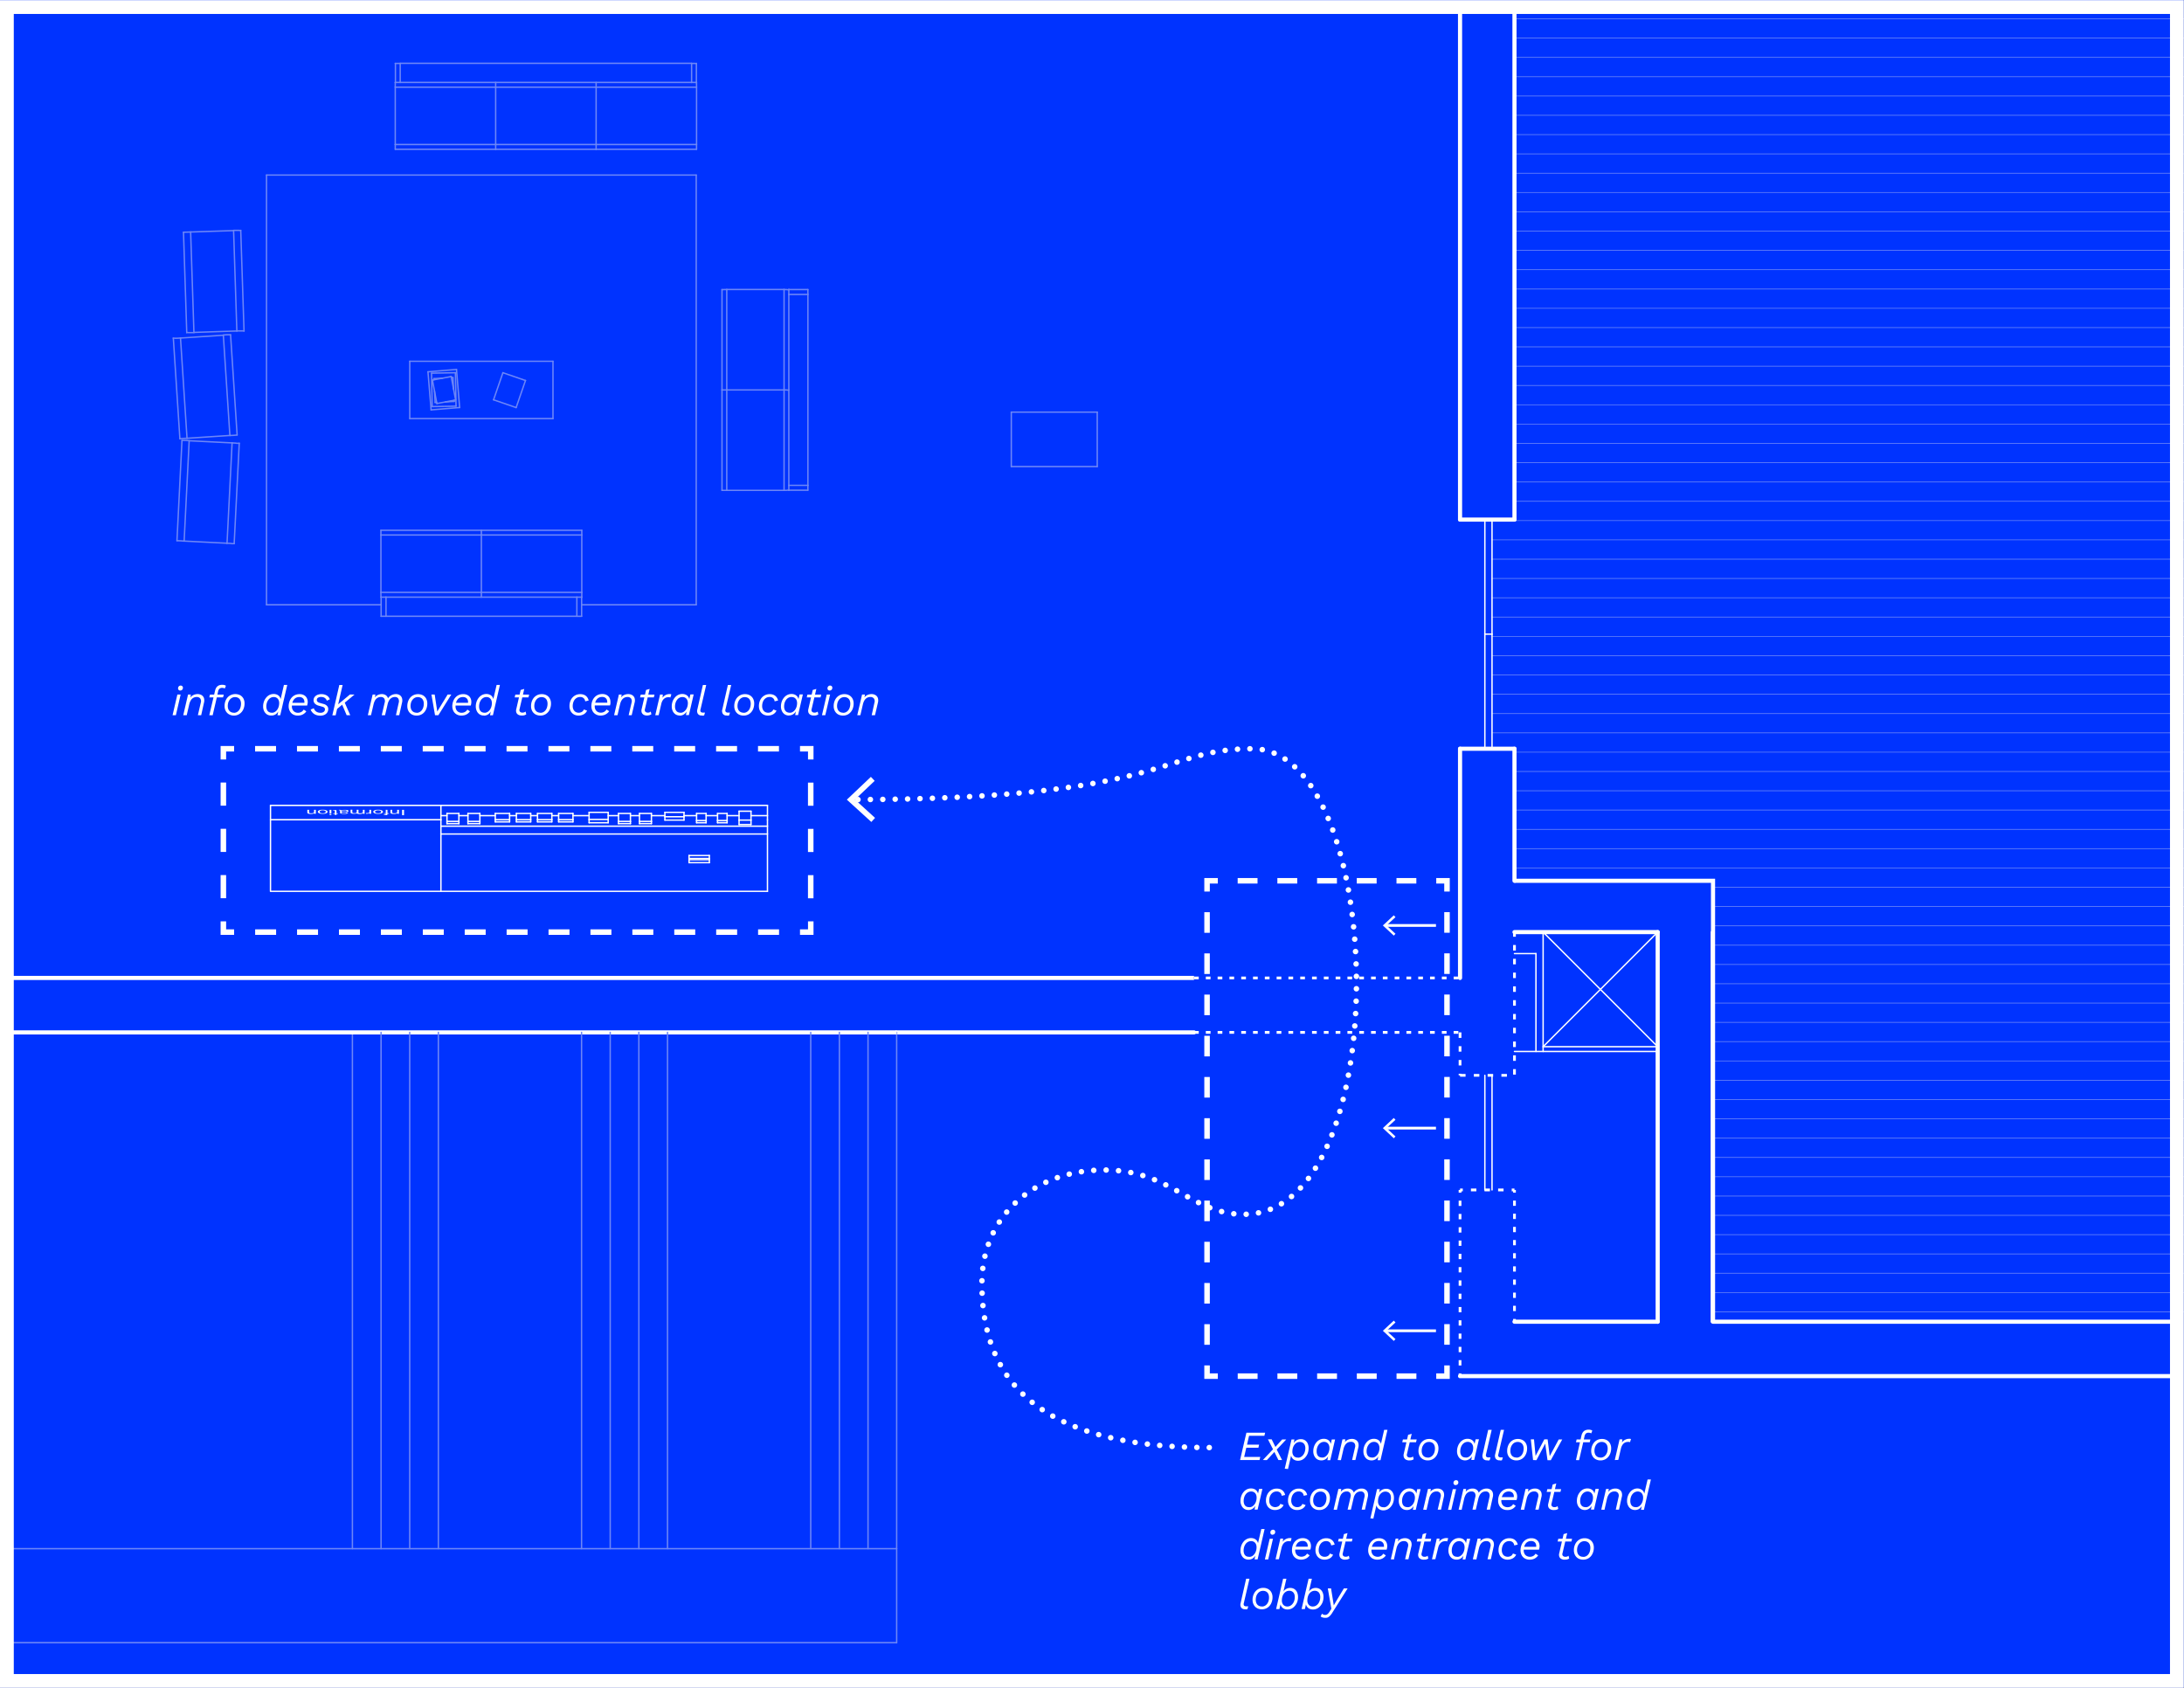 <svg xmlns="http://www.w3.org/2000/svg" viewBox="0 0 792.08 612.12"><rect x="0" y="0" width="792.08" height="612.12" fill="#333333" stroke="none"/><defs><style>.cls-1{fill:#03f;}.cls-10,.cls-11,.cls-12,.cls-13,.cls-15,.cls-16,.cls-17,.cls-18,.cls-19,.cls-2,.cls-20,.cls-21,.cls-22,.cls-3,.cls-4,.cls-5,.cls-6,.cls-7,.cls-8,.cls-9{fill:none;}.cls-2,.cls-3{stroke:#6d86f7;}.cls-10,.cls-2,.cls-22,.cls-3,.cls-4,.cls-5{stroke-linecap:round;}.cls-10,.cls-11,.cls-12,.cls-13,.cls-2,.cls-22,.cls-3,.cls-4,.cls-5,.cls-6,.cls-7,.cls-8,.cls-9{stroke-linejoin:round;}.cls-2,.cls-4{stroke-width:0.5px;}.cls-3{stroke-width:0.25px;}.cls-10,.cls-11,.cls-12,.cls-13,.cls-15,.cls-16,.cls-17,.cls-18,.cls-19,.cls-20,.cls-21,.cls-22,.cls-4,.cls-5,.cls-6,.cls-7,.cls-8,.cls-9{stroke:#fff;}.cls-15,.cls-5,.cls-6{stroke-width:1.5px;}.cls-8{stroke-dasharray:1.97 2.96;}.cls-9{stroke-dasharray:1.71 2.57;}.cls-11{stroke-dasharray:1.91 2.86;}.cls-12{stroke-dasharray:2 3;}.cls-13{stroke-dasharray:1.93 2.89;}.cls-14{fill:#fff;}.cls-15,.cls-16,.cls-17,.cls-18,.cls-19,.cls-20,.cls-21{stroke-miterlimit:10;}.cls-16,.cls-17,.cls-18,.cls-20,.cls-21,.cls-22{stroke-width:2px;}.cls-17{stroke-dasharray:7.2 7.2;}.cls-18{stroke-dasharray:7.47 7.47;}.cls-20{stroke-dasharray:7.6 7.6;}.cls-21{stroke-dasharray:8.39 8.39;}.cls-22{stroke-dasharray:0 4.5;}</style></defs><title>lift</title><g id="Blue_Background" data-name="Blue Background"><rect class="cls-1" width="792" height="612"/></g><g id="Furniture"><path class="cls-2" d="M286.09,106.77V105"/><path class="cls-2" d="M145.14,23h-1.29c-.15,0-.72,0-.44,0"/><path class="cls-2" d="M143.41,29.89c-.28,0,.29,0,.44,0h1.29"/><path class="cls-2" d="M143.41,23v6.93"/><path class="cls-2" d="M62.87,122.75l2.37,36.34"/><path class="cls-2" d="M86,157.74q-1.2-18.18-2.38-36.35"/><line class="cls-2" x1="67.83" y1="158.93" x2="83.38" y2="157.91"/><line class="cls-2" x1="81.01" y1="121.56" x2="65.46" y2="122.58"/><path class="cls-2" d="M65.46,122.58l-1.3.08-.65,0c-.21,0-1-.14-.64,0"/><path class="cls-2" d="M65.24,159.09c.86-.11,1.73-.11,2.59-.16"/><path class="cls-2" d="M83.6,121.39c0,.21-.22,0-.32,0l-.33,0-.65,0-1.29.08"/><path class="cls-2" d="M83.38,157.91a20.64,20.64,0,0,0,2.6-.17"/><line class="cls-2" x1="70.33" y1="120.54" x2="85.9" y2="120.03"/><line class="cls-2" x1="84.72" y1="83.62" x2="69.14" y2="84.13"/><path class="cls-2" d="M69.14,84.13c-.86,0-1.72.1-2.59.08"/><path class="cls-2" d="M67.73,120.62c.23-.13.43,0,.65,0l.65,0,1.3,0"/><path class="cls-2" d="M66.55,84.21l1.18,36.41"/><path class="cls-2" d="M87.31,83.54c.42.11-.43,0-.64,0l-.65,0-1.3,0"/><path class="cls-2" d="M88.5,120,87.31,83.54"/><path class="cls-2" d="M85.9,120l1.3,0,.65,0h.32c.11,0,.47.15.33,0"/><polyline class="cls-2" points="211 214.81 211 204.42 211 194.03"/><path class="cls-2" d="M174.58,214.81v1.52c0,.07-.11.31,0,.21"/><path class="cls-2" d="M211,216.54c-.14,0,0-.14,0-.21v-1.52"/><path class="cls-2" d="M174.58,192.3H211"/><path class="cls-2" d="M174.58,194v-1.51c0-.07-.13-.17,0-.22"/><path class="cls-2" d="M211,192.3c-.14,0,0,.15,0,.22V194"/><polyline class="cls-2" points="138.15 214.81 138.15 204.42 138.15 194.03"/><polyline class="cls-2" points="174.58 194.03 174.58 204.42 174.58 214.81"/><path class="cls-2" d="M138.15,216.54c.17.24,0-.28,0-.43v-1.3"/><path class="cls-2" d="M174.58,192.3H138.15"/><path class="cls-2" d="M138.15,192.3c.14,0,0,.15,0,.22V194"/><line class="cls-2" x1="165.39" y1="147.28" x2="165.17" y2="135.16"/><line class="cls-2" x1="156.74" y1="147.44" x2="165.39" y2="147.28"/><line class="cls-2" x1="156.51" y1="135.32" x2="156.74" y2="147.44"/><line class="cls-2" x1="165.17" y1="135.16" x2="156.51" y2="135.32"/><line class="cls-2" x1="293.01" y1="106.77" x2="293.01" y2="176.03"/><path class="cls-2" d="M293,176v1.51c0,.07-.14.25,0,.22"/><path class="cls-2" d="M286.09,177.76c-.15,0,0-.15,0-.22V176"/><path class="cls-2" d="M293,177.76h-6.92"/><path class="cls-2" d="M293,105c-.14,0,0,.14,0,.21v1.52"/><path class="cls-2" d="M286.09,105H293"/><polyline class="cls-2" points="143.35 31.62 143.35 42.01 143.35 52.4"/><path class="cls-2" d="M143.35,29.89c.12-.09,0,.14,0,.21v1.52"/><path class="cls-2" d="M179.77,54.13H143.35"/><path class="cls-2" d="M143.35,54.13c.11-.07,0-.15,0-.22V52.4"/><path class="cls-2" d="M138.22,219.31h0"/><line class="cls-2" x1="164.73" y1="145.57" x2="164.71" y2="145.14"/><line class="cls-2" x1="157.82" y1="145.95" x2="158.36" y2="145.92"/><line class="cls-2" x1="157.34" y1="137.3" x2="157.36" y2="137.72"/><line class="cls-2" x1="164.26" y1="136.92" x2="163.71" y2="136.95"/><line class="cls-2" x1="96.66" y1="219.31" x2="138.22" y2="219.31"/><path class="cls-2" d="M138.22,223.47v-4.16"/><polyline class="cls-2" points="284.36 177.82 273.97 177.82 263.58 177.82"/><polyline class="cls-2" points="263.58 141.4 273.97 141.4 284.36 141.4"/><line class="cls-3" x1="549.26" y1="6.82" x2="792.08" y2="6.82"/><line class="cls-3" x1="549.26" y1="13.82" x2="792.08" y2="13.82"/><line class="cls-3" x1="549.26" y1="20.81" x2="792.08" y2="20.81"/><line class="cls-3" x1="549.26" y1="27.81" x2="792.08" y2="27.81"/><line class="cls-3" x1="549.26" y1="34.81" x2="792.08" y2="34.81"/><line class="cls-3" x1="549.26" y1="41.81" x2="792.08" y2="41.81"/><line class="cls-3" x1="549.26" y1="48.81" x2="792.08" y2="48.81"/><line class="cls-3" x1="549.26" y1="55.81" x2="792.08" y2="55.81"/><line class="cls-3" x1="549.26" y1="62.81" x2="792.08" y2="62.81"/><line class="cls-3" x1="549.26" y1="69.8" x2="792.08" y2="69.8"/><line class="cls-3" x1="549.26" y1="76.8" x2="792.08" y2="76.8"/><line class="cls-3" x1="549.26" y1="83.8" x2="792.08" y2="83.8"/><line class="cls-3" x1="549.26" y1="90.8" x2="792.08" y2="90.8"/><line class="cls-3" x1="549.26" y1="97.8" x2="792.08" y2="97.8"/><line class="cls-3" x1="549.26" y1="104.8" x2="792.08" y2="104.8"/><line class="cls-3" x1="549.26" y1="111.79" x2="792.08" y2="111.79"/><line class="cls-3" x1="549.26" y1="118.79" x2="792.08" y2="118.79"/><line class="cls-3" x1="549.26" y1="125.79" x2="792.08" y2="125.79"/><line class="cls-3" x1="549.26" y1="132.79" x2="792.08" y2="132.79"/><line class="cls-3" x1="549.26" y1="139.79" x2="792.08" y2="139.79"/><line class="cls-3" x1="549.26" y1="146.79" x2="792.08" y2="146.79"/><line class="cls-3" x1="549.26" y1="153.78" x2="792.08" y2="153.78"/><line class="cls-3" x1="549.26" y1="160.78" x2="792.08" y2="160.78"/><line class="cls-3" x1="549.26" y1="167.78" x2="792.08" y2="167.78"/><line class="cls-3" x1="549.26" y1="174.78" x2="792.08" y2="174.78"/><line class="cls-3" x1="549.26" y1="181.78" x2="792.08" y2="181.78"/><line class="cls-3" x1="541.12" y1="188.78" x2="792.08" y2="188.78"/><line class="cls-3" x1="541.12" y1="195.77" x2="792.08" y2="195.77"/><line class="cls-3" x1="541.12" y1="202.77" x2="792.08" y2="202.77"/><line class="cls-3" x1="541.12" y1="209.77" x2="792.08" y2="209.77"/><line class="cls-3" x1="541.12" y1="216.77" x2="792.08" y2="216.77"/><line class="cls-3" x1="541.12" y1="223.77" x2="792.08" y2="223.77"/><line class="cls-3" x1="541.12" y1="230.77" x2="792.08" y2="230.77"/><line class="cls-3" x1="541.12" y1="237.77" x2="792.08" y2="237.77"/><line class="cls-3" x1="541.12" y1="244.76" x2="792.08" y2="244.76"/><line class="cls-3" x1="541.12" y1="251.76" x2="792.08" y2="251.76"/><line class="cls-3" x1="541.12" y1="258.76" x2="792.08" y2="258.76"/><line class="cls-3" x1="541.12" y1="265.76" x2="792.08" y2="265.76"/><line class="cls-3" x1="549.26" y1="272.76" x2="792.08" y2="272.76"/><line class="cls-3" x1="549.26" y1="279.76" x2="792.08" y2="279.76"/><line class="cls-3" x1="549.26" y1="286.75" x2="792.08" y2="286.75"/><line class="cls-3" x1="549.26" y1="293.75" x2="792.08" y2="293.75"/><line class="cls-3" x1="549.26" y1="300.75" x2="792.08" y2="300.75"/><line class="cls-3" x1="549.26" y1="307.75" x2="792.08" y2="307.75"/><line class="cls-3" x1="549.26" y1="314.75" x2="792.08" y2="314.75"/><line class="cls-3" x1="620.94" y1="321.75" x2="792.08" y2="321.75"/><line class="cls-3" x1="620.94" y1="328.74" x2="792.08" y2="328.74"/><line class="cls-3" x1="620.94" y1="335.74" x2="792.08" y2="335.74"/><line class="cls-3" x1="620.94" y1="342.74" x2="792.08" y2="342.74"/><line class="cls-3" x1="620.94" y1="349.74" x2="792.08" y2="349.74"/><line class="cls-3" x1="620.94" y1="356.74" x2="792.08" y2="356.74"/><line class="cls-3" x1="620.94" y1="363.74" x2="792.08" y2="363.74"/><line class="cls-3" x1="620.94" y1="370.73" x2="792.08" y2="370.73"/><line class="cls-3" x1="620.94" y1="377.73" x2="792.08" y2="377.73"/><line class="cls-3" x1="620.94" y1="384.73" x2="792.08" y2="384.73"/><line class="cls-3" x1="620.94" y1="391.73" x2="792.08" y2="391.73"/><line class="cls-3" x1="620.94" y1="398.73" x2="792.08" y2="398.73"/><line class="cls-3" x1="620.94" y1="405.73" x2="792.08" y2="405.73"/><line class="cls-3" x1="620.94" y1="412.73" x2="792.08" y2="412.73"/><line class="cls-3" x1="620.94" y1="419.72" x2="792.08" y2="419.72"/><line class="cls-3" x1="620.94" y1="426.72" x2="792.08" y2="426.72"/><line class="cls-3" x1="620.94" y1="433.72" x2="792.08" y2="433.72"/><line class="cls-3" x1="620.94" y1="440.72" x2="792.08" y2="440.72"/><line class="cls-3" x1="620.94" y1="447.72" x2="792.08" y2="447.72"/><line class="cls-3" x1="620.94" y1="454.72" x2="792.08" y2="454.72"/><line class="cls-3" x1="620.94" y1="461.71" x2="792.08" y2="461.71"/><line class="cls-3" x1="620.94" y1="468.71" x2="792.08" y2="468.71"/><line class="cls-3" x1="620.94" y1="475.71" x2="792.08" y2="475.71"/><path class="cls-2" d="M286.09,177.82c-.08-.19-.75,0-.87,0h-.86"/><path class="cls-2" d="M261.85,141.4v36.42"/><path class="cls-2" d="M263.58,141.4h-1.52c-.07,0-.2.14-.21,0"/><path class="cls-2" d="M261.85,177.82c0-.14.14,0,.21,0h1.52"/><polyline class="cls-2" points="284.36 104.97 273.97 104.97 263.58 104.97"/><path class="cls-2" d="M284.36,141.4h.86c.12,0,.79.19.87,0"/><path class="cls-2" d="M286.09,105c-.32.19-.58,0-.87,0h-.86"/><path class="cls-2" d="M261.85,141.4V105"/><path class="cls-2" d="M261.85,105c.13.2.29,0,.43,0h1.3"/><line class="cls-2" x1="210.94" y1="219.31" x2="252.5" y2="219.31"/><path class="cls-2" d="M138.22,219.31v-2.77"/><line class="cls-2" x1="200.55" y1="131.01" x2="148.61" y2="131.01"/><line class="cls-2" x1="200.55" y1="151.78" x2="200.55" y2="131.01"/><line class="cls-2" x1="148.61" y1="151.78" x2="200.55" y2="151.78"/><line class="cls-2" x1="148.61" y1="131.01" x2="148.61" y2="151.78"/><line class="cls-2" x1="96.66" y1="63.48" x2="96.66" y2="219.31"/><line class="cls-2" x1="252.5" y1="63.48" x2="96.66" y2="63.48"/><line class="cls-2" x1="252.5" y1="219.31" x2="252.5" y2="63.48"/><line class="cls-2" x1="187.19" y1="147.8" x2="190.58" y2="137.98"/><line class="cls-2" x1="179" y1="144.98" x2="187.19" y2="147.8"/><line class="cls-2" x1="182.39" y1="135.16" x2="179" y2="144.98"/><line class="cls-2" x1="190.58" y1="137.98" x2="182.39" y2="135.16"/><line class="cls-2" x1="166.7" y1="147.78" x2="165.56" y2="133.97"/><line class="cls-2" x1="156.35" y1="148.63" x2="166.7" y2="147.78"/><line class="cls-2" x1="155.21" y1="134.83" x2="156.35" y2="148.63"/><line class="cls-2" x1="165.56" y1="133.97" x2="155.21" y2="134.83"/><line class="cls-2" x1="209.21" y1="223.47" x2="139.95" y2="223.47"/><path class="cls-2" d="M140,223.47h-1.3c-.14,0-.7.1-.43,0"/><path class="cls-2" d="M138.22,216.54c.06-.1.14,0,.22,0H140"/><path class="cls-2" d="M210.94,223.47a14.27,14.27,0,0,1-1.73,0"/><path class="cls-2" d="M209.21,216.54h1.73"/><polyline class="cls-2" points="252.63 31.62 252.63 42.01 252.63 52.4"/><path class="cls-2" d="M252.62,29.89v1.73"/><path class="cls-2" d="M216.2,54.13h36.42"/><path class="cls-2" d="M216.2,52.4v1.51c0,.07-.14.21,0,.22"/><path class="cls-2" d="M252.62,54.13V52.4"/><polyline class="cls-2" points="216.2 31.62 216.2 42.01 216.2 52.4"/><polyline class="cls-2" points="179.77 52.4 179.77 42.01 179.77 31.62"/><path class="cls-2" d="M179.77,31.62V30.1c0-.07-.12-.28,0-.21"/><path class="cls-2" d="M216.2,29.89c-.14,0,0,.14,0,.21v1.52"/><path class="cls-2" d="M179.77,54.13H216.2"/><path class="cls-2" d="M179.77,52.4v1.51c0,.07-.14.19,0,.22"/><line class="cls-2" x1="68.61" y1="159.83" x2="84.17" y2="160.61"/><line class="cls-2" x1="82.34" y1="196.99" x2="66.78" y2="196.21"/><path class="cls-2" d="M66.78,196.21c-.87-.05-1.73-.14-2.6-.14"/><path class="cls-2" d="M66,159.7a11.76,11.76,0,0,1,2.59.13"/><path class="cls-2" d="M64.18,196.07Q65.1,177.89,66,159.7"/><path class="cls-2" d="M84.93,197.12a4,4,0,0,1-1.29-.07l-1.3-.06"/><path class="cls-2" d="M86.77,160.74q-.92,18.19-1.84,36.38"/><path class="cls-2" d="M84.17,160.61l1.3.07a4,4,0,0,0,1.3.06"/><polyline class="cls-4" points="98.1 292.05 98.1 323.22 278.34 323.22"/><line class="cls-4" x1="228.64" y1="297.87" x2="228.64" y2="294.98"/><line class="cls-4" x1="224.31" y1="294.98" x2="224.31" y2="297.87"/><line class="cls-4" x1="174.04" y1="297.87" x2="174.04" y2="294.98"/><line class="cls-4" x1="169.71" y1="294.98" x2="169.71" y2="297.87"/><line class="cls-4" x1="207.8" y1="297.23" x2="207.8" y2="294.98"/><line class="cls-4" x1="202.6" y1="294.98" x2="202.6" y2="297.23"/><line class="cls-4" x1="248.07" y1="296.18" x2="248.07" y2="294.58"/><line class="cls-4" x1="241.14" y1="294.58" x2="241.14" y2="296.18"/><line class="cls-4" x1="272.37" y1="297.39" x2="272.37" y2="294.17"/><line class="cls-4" x1="268.04" y1="294.17" x2="268.04" y2="297.39"/><line class="cls-4" x1="263.7" y1="297.55" x2="263.7" y2="294.98"/><line class="cls-4" x1="260.23" y1="294.98" x2="260.23" y2="297.55"/><line class="cls-4" x1="236.25" y1="297.87" x2="236.25" y2="294.98"/><line class="cls-4" x1="231.92" y1="294.98" x2="231.92" y2="297.87"/><line class="cls-4" x1="159.91" y1="297.25" x2="159.91" y2="292.05"/><line class="cls-4" x1="159.91" y1="302.44" x2="159.91" y2="297.25"/><line class="cls-4" x1="278.34" y1="297.25" x2="278.34" y2="292.05"/><line class="cls-4" x1="278.34" y1="323.22" x2="278.34" y2="297.25"/><line class="cls-4" x1="220.57" y1="297.15" x2="220.57" y2="294.58"/><line class="cls-4" x1="213.65" y1="294.58" x2="213.65" y2="297.15"/><line class="cls-4" x1="166.43" y1="297.87" x2="166.43" y2="294.98"/><line class="cls-4" x1="162.11" y1="294.98" x2="162.11" y2="297.87"/><line class="cls-4" x1="192.48" y1="297.23" x2="192.48" y2="294.98"/><line class="cls-4" x1="187.28" y1="294.98" x2="187.28" y2="297.23"/><line class="cls-4" x1="200.14" y1="297.23" x2="200.14" y2="294.98"/><line class="cls-4" x1="194.94" y1="294.98" x2="194.94" y2="297.23"/><line class="cls-4" x1="184.82" y1="297.23" x2="184.82" y2="294.98"/><line class="cls-4" x1="179.62" y1="294.98" x2="179.62" y2="297.23"/><line class="cls-4" x1="256.09" y1="297.55" x2="256.09" y2="294.98"/><line class="cls-4" x1="252.63" y1="294.98" x2="252.63" y2="297.55"/><line class="cls-4" x1="224.31" y1="295.78" x2="220.57" y2="295.78"/><line class="cls-4" x1="224.31" y1="297.87" x2="228.64" y2="297.87"/><line class="cls-4" x1="228.64" y1="298.68" x2="228.64" y2="297.87"/><line class="cls-4" x1="224.31" y1="298.68" x2="228.64" y2="298.68"/><line class="cls-4" x1="224.31" y1="298.68" x2="224.31" y2="297.87"/><line class="cls-4" x1="228.64" y1="294.98" x2="224.31" y2="294.98"/><line class="cls-4" x1="249.9" y1="311.75" x2="249.9" y2="312.83"/><line class="cls-4" x1="257.26" y1="311.32" x2="257.26" y2="310.23"/><line class="cls-4" x1="249.9" y1="312.83" x2="257.26" y2="312.83"/><line class="cls-4" x1="249.9" y1="310.23" x2="249.9" y2="311.32"/><line class="cls-4" x1="257.26" y1="310.23" x2="249.9" y2="310.23"/><line class="cls-4" x1="257.26" y1="312.83" x2="257.26" y2="311.75"/><line class="cls-4" x1="257.26" y1="311.75" x2="257.26" y2="311.32"/><line class="cls-4" x1="249.9" y1="311.75" x2="257.26" y2="311.75"/><line class="cls-4" x1="249.9" y1="311.32" x2="249.9" y2="311.75"/><line class="cls-4" x1="257.26" y1="311.32" x2="249.9" y2="311.32"/><line class="cls-4" x1="278.34" y1="292.05" x2="159.91" y2="292.05"/><line class="cls-4" x1="252.63" y1="295.78" x2="248.07" y2="295.78"/><line class="cls-4" x1="213.65" y1="295.78" x2="207.8" y2="295.78"/><line class="cls-4" x1="194.94" y1="295.78" x2="192.48" y2="295.78"/><line class="cls-4" x1="187.28" y1="295.78" x2="184.82" y2="295.78"/><line class="cls-4" x1="179.62" y1="295.78" x2="174.04" y2="295.78"/><line class="cls-4" x1="162.11" y1="295.78" x2="159.91" y2="295.78"/><line class="cls-4" x1="268.04" y1="295.78" x2="263.7" y2="295.78"/><line class="cls-4" x1="260.23" y1="295.78" x2="256.09" y2="295.78"/><line class="cls-4" x1="241.14" y1="295.78" x2="236.25" y2="295.78"/><line class="cls-4" x1="231.92" y1="295.78" x2="228.64" y2="295.78"/><line class="cls-4" x1="202.6" y1="295.78" x2="200.14" y2="295.78"/><line class="cls-4" x1="169.71" y1="295.78" x2="166.43" y2="295.78"/><line class="cls-4" x1="169.71" y1="297.87" x2="174.04" y2="297.87"/><line class="cls-4" x1="174.04" y1="298.68" x2="174.04" y2="297.87"/><line class="cls-4" x1="169.71" y1="298.68" x2="174.04" y2="298.68"/><line class="cls-4" x1="169.71" y1="298.68" x2="169.71" y2="297.87"/><line class="cls-4" x1="174.04" y1="294.98" x2="169.71" y2="294.98"/><line class="cls-4" x1="202.6" y1="297.23" x2="207.8" y2="297.23"/><line class="cls-4" x1="207.8" y1="298.03" x2="207.8" y2="297.23"/><line class="cls-4" x1="202.6" y1="298.03" x2="207.8" y2="298.03"/><line class="cls-4" x1="202.6" y1="298.03" x2="202.6" y2="297.23"/><line class="cls-4" x1="207.8" y1="294.98" x2="202.6" y2="294.98"/><line class="cls-4" x1="241.14" y1="296.18" x2="248.07" y2="296.18"/><line class="cls-4" x1="248.07" y1="297.39" x2="248.07" y2="296.18"/><line class="cls-4" x1="241.14" y1="297.39" x2="248.07" y2="297.39"/><line class="cls-4" x1="241.14" y1="297.39" x2="241.14" y2="296.18"/><line class="cls-4" x1="248.07" y1="294.58" x2="241.14" y2="294.58"/><line class="cls-4" x1="268.04" y1="297.39" x2="272.37" y2="297.39"/><line class="cls-4" x1="272.37" y1="299" x2="272.37" y2="297.39"/><line class="cls-4" x1="268.04" y1="299" x2="272.37" y2="299"/><line class="cls-4" x1="268.04" y1="299" x2="268.04" y2="297.39"/><line class="cls-4" x1="272.37" y1="294.17" x2="268.04" y2="294.17"/><line class="cls-4" x1="260.23" y1="297.55" x2="263.7" y2="297.55"/><line class="cls-4" x1="263.7" y1="298.35" x2="263.7" y2="297.55"/><line class="cls-4" x1="260.23" y1="298.35" x2="263.7" y2="298.35"/><line class="cls-4" x1="260.23" y1="298.35" x2="260.23" y2="297.55"/><line class="cls-4" x1="263.7" y1="294.98" x2="260.23" y2="294.98"/><line class="cls-4" x1="231.92" y1="297.87" x2="236.25" y2="297.87"/><line class="cls-4" x1="236.25" y1="298.68" x2="236.25" y2="297.87"/><line class="cls-4" x1="231.92" y1="298.68" x2="236.25" y2="298.68"/><line class="cls-4" x1="231.92" y1="298.68" x2="231.92" y2="297.87"/><line class="cls-4" x1="236.25" y1="294.98" x2="231.92" y2="294.98"/><line class="cls-4" x1="159.91" y1="302.44" x2="278.34" y2="302.44"/><line class="cls-4" x1="159.91" y1="323.22" x2="159.91" y2="302.44"/><line class="cls-4" x1="159.91" y1="292.05" x2="98.1" y2="292.05"/><line class="cls-4" x1="159.91" y1="297.25" x2="98.1" y2="297.25"/><line class="cls-4" x1="278.34" y1="295.78" x2="272.37" y2="295.78"/><line class="cls-4" x1="278.34" y1="299.59" x2="159.91" y2="299.59"/><line class="cls-4" x1="213.65" y1="297.15" x2="220.57" y2="297.15"/><line class="cls-4" x1="220.57" y1="298.35" x2="220.57" y2="297.15"/><line class="cls-4" x1="213.65" y1="298.35" x2="220.57" y2="298.35"/><line class="cls-4" x1="213.65" y1="298.35" x2="213.65" y2="297.15"/><line class="cls-4" x1="220.57" y1="294.58" x2="213.65" y2="294.58"/><line class="cls-4" x1="162.11" y1="297.87" x2="166.43" y2="297.87"/><line class="cls-4" x1="166.43" y1="298.68" x2="166.43" y2="297.87"/><line class="cls-4" x1="162.11" y1="298.68" x2="166.43" y2="298.68"/><line class="cls-4" x1="162.11" y1="298.68" x2="162.11" y2="297.87"/><line class="cls-4" x1="166.43" y1="294.98" x2="162.11" y2="294.98"/><line class="cls-4" x1="187.28" y1="297.23" x2="192.48" y2="297.23"/><line class="cls-4" x1="192.48" y1="298.03" x2="192.48" y2="297.23"/><line class="cls-4" x1="187.28" y1="298.03" x2="192.48" y2="298.03"/><line class="cls-4" x1="187.28" y1="298.03" x2="187.28" y2="297.23"/><line class="cls-4" x1="192.48" y1="294.98" x2="187.28" y2="294.98"/><line class="cls-4" x1="194.94" y1="297.23" x2="200.14" y2="297.23"/><line class="cls-4" x1="200.14" y1="298.03" x2="200.14" y2="297.23"/><line class="cls-4" x1="194.94" y1="298.03" x2="200.14" y2="298.03"/><line class="cls-4" x1="194.94" y1="298.03" x2="194.94" y2="297.23"/><line class="cls-4" x1="200.14" y1="294.98" x2="194.94" y2="294.98"/><line class="cls-4" x1="179.62" y1="297.23" x2="184.82" y2="297.23"/><line class="cls-4" x1="184.82" y1="298.03" x2="184.82" y2="297.23"/><line class="cls-4" x1="179.62" y1="298.03" x2="184.82" y2="298.03"/><line class="cls-4" x1="179.62" y1="298.03" x2="179.62" y2="297.23"/><line class="cls-4" x1="184.82" y1="294.98" x2="179.62" y2="294.98"/><line class="cls-4" x1="252.63" y1="297.55" x2="256.09" y2="297.55"/><line class="cls-4" x1="256.09" y1="298.35" x2="256.09" y2="297.55"/><line class="cls-4" x1="252.63" y1="298.35" x2="256.09" y2="298.35"/><line class="cls-4" x1="252.63" y1="298.35" x2="252.63" y2="297.55"/><line class="cls-4" x1="256.09" y1="294.98" x2="252.63" y2="294.98"/><polyline class="cls-2" points="145.15 29.89 165.64 29.89 200.27 29.89 216.2 29.89 250.83 29.89"/><line class="cls-2" x1="165.24" y1="145.04" x2="163.63" y2="136.54"/><line class="cls-2" x1="158.44" y1="146.33" x2="165.24" y2="145.04"/><line class="cls-2" x1="156.83" y1="137.83" x2="158.44" y2="146.33"/><line class="cls-2" x1="163.63" y1="136.54" x2="156.83" y2="137.83"/><line class="cls-2" x1="286.09" y1="176.03" x2="286.09" y2="106.77"/><line class="cls-2" x1="139.95" y1="216.54" x2="209.21" y2="216.54"/><path class="cls-2" d="M210.94,216.54v6.93"/><path class="cls-2" d="M210.94,216.54H211"/><path class="cls-2" d="M138.22,216.54h-.07"/><line class="cls-2" x1="164.48" y1="141.02" x2="164.26" y2="136.92"/><line class="cls-2" x1="161.56" y1="145.74" x2="164.73" y2="145.57"/><line class="cls-2" x1="157.59" y1="141.85" x2="157.82" y2="145.95"/><line class="cls-2" x1="160.51" y1="137.13" x2="157.34" y2="137.3"/><path class="cls-2" d="M286.09,177.76v.06"/><path class="cls-2" d="M286.09,105V105"/><path class="cls-2" d="M252.56,29.89h.06"/><path class="cls-2" d="M143.41,29.89h-.06"/><polyline class="cls-2" points="250.83 22.96 216.2 22.96 200.27 22.96 165.64 22.96 145.15 22.96"/><path class="cls-2" d="M250.83,23h1.3c.14,0,.27.11.43,0"/><path class="cls-2" d="M252.56,29.89c.28.09-.29,0-.43,0h-1.3"/><path class="cls-2" d="M252.56,23v6.93"/><path class="cls-2" d="M216.2,31.62H179.77"/><path class="cls-2" d="M145.14,29.89V23"/><path class="cls-2" d="M211,214.81H174.58"/><path class="cls-2" d="M143.35,52.4h36.42"/><path class="cls-2" d="M284.36,105V141.4"/><path class="cls-2" d="M67.83,158.93l-2.37-36.35"/><path class="cls-2" d="M84.72,83.62,85.9,120"/><path class="cls-2" d="M284.36,177.82V141.4"/><path class="cls-2" d="M81,121.56l2.37,36.35"/><path class="cls-2" d="M252.62,31.62H216.2"/><path class="cls-2" d="M293,106.77h-6.92"/><path class="cls-2" d="M70.33,120.54q-.6-18.21-1.19-36.41"/><path class="cls-2" d="M263.58,177.82V141.4"/><path class="cls-2" d="M263.58,105V141.4"/><path class="cls-2" d="M252.62,52.4H216.2"/><path class="cls-2" d="M286.09,176H293"/><path class="cls-2" d="M68.61,159.83l-1.83,36.38"/><path class="cls-2" d="M143.35,31.62h36.42"/><path class="cls-2" d="M211,194H174.58"/><path class="cls-2" d="M140,216.54v6.93"/><path class="cls-2" d="M209.21,223.47v-6.93"/><path class="cls-2" d="M138.15,194h36.43"/><path class="cls-2" d="M82.34,197l1.83-36.38"/><path class="cls-2" d="M216.2,52.4H179.77"/><path class="cls-2" d="M250.83,29.89V23"/><path class="cls-2" d="M138.15,214.81h36.43"/></g><g id="wall"><line class="cls-5" x1="325.2" y1="374.37" x2="433.04" y2="374.37"/><line class="cls-6" x1="433.04" y1="354.63" y2="354.63"/><line class="cls-4" x1="538.52" y1="389.95" x2="538.52" y2="431.5"/><line class="cls-2" x1="397.94" y1="149.45" x2="366.77" y2="149.45"/><line class="cls-4" x1="538.52" y1="229.96" x2="538.52" y2="271.52"/><line class="cls-4" x1="541.12" y1="229.96" x2="541.12" y2="188.41"/><line class="cls-4" x1="538.52" y1="229.96" x2="538.52" y2="188.41"/><line class="cls-4" x1="541.12" y1="229.96" x2="538.52" y2="229.96"/><line class="cls-2" x1="127.81" y1="561.59" x2="127.81" y2="374.37"/><line class="cls-2" x1="325.2" y1="374.37" x2="325.2" y2="561.59"/><polyline class="cls-6" points="0 374.37 127.81 374.37 325.2 374.37"/><line class="cls-2" x1="314.81" y1="561.59" x2="314.81" y2="374.37"/><line class="cls-2" x1="304.42" y1="561.59" x2="304.42" y2="374.37"/><line class="cls-2" x1="294.03" y1="561.59" x2="294.03" y2="374.37"/><line class="cls-2" x1="242.09" y1="561.59" x2="242.09" y2="374.37"/><line class="cls-2" x1="231.7" y1="561.59" x2="231.7" y2="374.37"/><line class="cls-2" x1="221.31" y1="561.59" x2="221.31" y2="374.37"/><line class="cls-2" x1="210.92" y1="561.59" x2="210.92" y2="374.37"/><line class="cls-2" x1="158.98" y1="561.59" x2="158.98" y2="374.37"/><line class="cls-2" x1="148.59" y1="561.59" x2="148.59" y2="374.37"/><line class="cls-2" x1="138.2" y1="561.59" x2="138.2" y2="374.37"/><line class="cls-2" x1="366.77" y1="169.19" x2="397.94" y2="169.19"/><line class="cls-7" x1="549.26" y1="431.5" x2="548.26" y2="431.5"/><line class="cls-8" x1="545.3" y1="431.5" x2="532" y2="431.5"/><line class="cls-7" x1="530.52" y1="431.5" x2="529.52" y2="431.5"/><line class="cls-4" x1="559.65" y1="379.56" x2="601.2" y2="338.01"/><line class="cls-4" x1="559.65" y1="338.01" x2="601.2" y2="379.56"/><line class="cls-4" x1="541.12" y1="389.95" x2="541.12" y2="431.5"/><line class="cls-2" x1="366.77" y1="149.45" x2="366.77" y2="169.19"/><line class="cls-2" x1="397.94" y1="169.19" x2="397.94" y2="149.45"/><line class="cls-4" x1="541.12" y1="229.96" x2="541.12" y2="271.52"/><line class="cls-2" x1="325.2" y1="561.59" x2="325.2" y2="595.67"/><line class="cls-5" x1="549.26" y1="188.41" x2="549.26" y2="1.67"/><line class="cls-4" x1="559.65" y1="381.29" x2="559.65" y2="338.01"/><line class="cls-5" x1="549.26" y1="319.4" x2="549.26" y2="271.52"/><line class="cls-5" x1="549.26" y1="271.52" x2="529.52" y2="271.52"/><line class="cls-5" x1="529.52" y1="271.52" x2="529.52" y2="354.63"/><line class="cls-4" x1="557.05" y1="381.29" x2="557.05" y2="345.8"/><line class="cls-5" x1="529.52" y1="499.03" x2="789.3" y2="499.03"/><line class="cls-9" x1="433.04" y1="354.63" x2="529.52" y2="354.63"/><polyline class="cls-9" points="433.04 374.37 529.52 374.37 529.52 374.37"/><line class="cls-5" x1="549.26" y1="479.29" x2="601.2" y2="479.29"/><line class="cls-5" x1="621.27" y1="479.29" x2="789.3" y2="479.29"/><line class="cls-10" x1="549.26" y1="338.01" x2="549.26" y2="338.01"/><line class="cls-7" x1="549.26" y1="479.29" x2="549.26" y2="478.29"/><line class="cls-11" x1="549.26" y1="475.43" x2="549.26" y2="433.94"/><line class="cls-7" x1="549.26" y1="432.5" x2="549.26" y2="431.5"/><line class="cls-12" x1="529.52" y1="374.37" x2="529.52" y2="389.95"/><line class="cls-7" x1="529.52" y1="431.5" x2="529.52" y2="432.5"/><polyline class="cls-13" points="529.52 435.39 529.52 479.29 529.52 496.59"/><line class="cls-7" x1="529.52" y1="498.03" x2="529.52" y2="499.03"/><line class="cls-4" x1="557.05" y1="345.8" x2="549.26" y2="345.8"/><polyline class="cls-12" points="529.52 389.95 549.26 389.95 549.26 338.01"/><line class="cls-2" x1="325.2" y1="561.59" y2="561.59"/><line class="cls-2" y1="595.67" x2="325.2" y2="595.67"/><line class="cls-5" x1="601.2" y1="479.29" x2="601.2" y2="338.01"/><line class="cls-10" x1="620.94" y1="479.29" x2="620.94" y2="338.01"/><line class="cls-4" x1="549.26" y1="381.29" x2="601.2" y2="381.29"/><line class="cls-4" x1="559.65" y1="379.56" x2="601.2" y2="379.56"/><line class="cls-5" x1="529.52" y1="188.41" x2="549.26" y2="188.41"/><line class="cls-5" x1="601.2" y1="338.01" x2="549.26" y2="338.01"/><line class="cls-5" x1="529.52" y1="1.67" x2="529.52" y2="188.41"/></g><g id="Text-2" data-name="Text"><rect class="cls-14" x="145.83" y="293.67" width="0.7" height="1.95"/><path class="cls-14" d="M113.94,294.89h0v.2h.6v-1.42h-.64v.77c0,.15-.09.26-.27.35a1.89,1.89,0,0,1-.75.12,1.44,1.44,0,0,1-.6-.09.28.28,0,0,1-.19-.28v-.87h-.63v1c0,.16.11.28.33.37a2.93,2.93,0,0,0,1,.13,3.23,3.23,0,0,0,.66-.06A2.28,2.28,0,0,0,113.94,294.89Z"/><path class="cls-14" d="M138.76,294.07a1.06,1.06,0,0,0-.36-.23,2.35,2.35,0,0,0-.56-.16,5,5,0,0,0-.71-.05,5.31,5.31,0,0,0-.72.05,2.56,2.56,0,0,0-.55.16,1.06,1.06,0,0,0-.36.23.48.48,0,0,0-.12.31.44.44,0,0,0,.12.3,1.25,1.25,0,0,0,.36.24,2.18,2.18,0,0,0,.56.15,3.92,3.92,0,0,0,.71.06,4,4,0,0,0,.72-.06,2.07,2.07,0,0,0,.56-.15,1.25,1.25,0,0,0,.36-.24.45.45,0,0,0,.12-.31A.41.41,0,0,0,138.76,294.07Zm-.82.7a2.24,2.24,0,0,1-1.61,0,.44.44,0,0,1-.3-.39.45.45,0,0,1,.3-.4,2.38,2.38,0,0,1,1.61,0,.45.45,0,0,1,.29.4A.44.44,0,0,1,137.94,294.77Z"/><path class="cls-14" d="M144.09,294.89h0v.2h.6v-1.42h-.64v.77c0,.15-.09.26-.27.35a1.89,1.89,0,0,1-.75.12,1.44,1.44,0,0,1-.6-.09.28.28,0,0,1-.19-.28v-.87h-.63v1c0,.16.11.28.33.37a2.93,2.93,0,0,0,.95.13,3.23,3.23,0,0,0,.66-.06A2.28,2.28,0,0,0,144.09,294.89Z"/><path class="cls-14" d="M124.23,294.53l1,0a2.81,2.81,0,0,0,.85-.14q.3-.1.3-.3t-.33-.3a2.66,2.66,0,0,0-.88-.11,3.39,3.39,0,0,0-.45,0,2.4,2.4,0,0,0-.4.06,1.25,1.25,0,0,0-.24.05l-.26.1a.24.24,0,0,0-.18-.17,1.65,1.65,0,0,0-.47-.05H123l-.09,0h0v.17h.22c.14,0,.2,0,.2.08v.82c0,.13.13.22.38.29a4.19,4.19,0,0,0,1.06.11,5.26,5.26,0,0,0,.86-.06,1.43,1.43,0,0,0,.51-.17l.07,0,0-.06s0,0,0-.06a.14.14,0,0,0,0-.07h-.59a.4.4,0,0,1-.27.21,2.24,2.24,0,0,1-.61.06c-.58,0-.87-.08-.87-.23a.11.11,0,0,1,.07-.12A.69.69,0,0,1,124.23,294.53Zm-.32-.37c0-.05,0-.09.09-.13a1.09,1.09,0,0,1,.26-.1,3,3,0,0,1,.37-.08,3.24,3.24,0,0,1,.45,0,1.69,1.69,0,0,1,.51.06c.12,0,.18.1.18.17s-.12.17-.36.2a2.87,2.87,0,0,1-.44,0h-.21l-.46,0-.25,0-.14,0Z"/><path class="cls-14" d="M131.63,294.89h0v.2h.6v-1.42h-.63v.77c0,.15-.09.26-.27.35a1.85,1.85,0,0,1-.73.12,1.06,1.06,0,0,1-.44-.07.21.21,0,0,1-.15-.19v-1h-.64v.86a.18.18,0,0,1-.07.15.52.52,0,0,1-.19.12,1.11,1.11,0,0,1-.29.08,2,2,0,0,1-.36,0c-.46,0-.68-.11-.68-.33v-.91h-.64v1c0,.15.11.26.32.35a2.55,2.55,0,0,0,.88.13,2.49,2.49,0,0,0,.65-.07l.12,0,.09,0,.12,0,.15-.06a1.15,1.15,0,0,0,.41.17,2.43,2.43,0,0,0,.59.06,3,3,0,0,0,.64-.06A2.21,2.21,0,0,0,131.63,294.89Z"/><path class="cls-14" d="M134,294.85h0v.24h.6v-1.42h-.64v.82a.18.18,0,0,1-.07.15.69.69,0,0,1-.21.13,1.67,1.67,0,0,1-.3.07,2.38,2.38,0,0,1-.39,0h-.24v.25h.16a2,2,0,0,0,.43,0,1.34,1.34,0,0,0,.37-.1l.12-.05Z"/><path class="cls-14" d="M121.42,294v.92h-.61v.2h.61v.39h.63v-.39h.52v-.2h-.52V294c0-.2-.23-.3-.71-.3h-.53v.19H121a1.15,1.15,0,0,1,.3,0Q121.42,293.91,121.42,294Z"/><path class="cls-14" d="M140.53,295.33v-.24h.52v-.2h-.52v-1.22h-.63v1.22h-.64v.2h.64v.17a.14.14,0,0,1-.09.13.74.74,0,0,1-.3,0h-.25v.22h.29C140.21,295.64,140.53,295.54,140.53,295.33Z"/><rect class="cls-14" x="119.53" y="293.67" width="0.64" height="1.42"/><path class="cls-14" d="M118.67,294.07a1,1,0,0,0-.37-.23,2.4,2.4,0,0,0-.55-.16,5.31,5.31,0,0,0-.72-.05,5,5,0,0,0-.71.05,2.26,2.26,0,0,0-.55.16.9.9,0,0,0-.36.23.45.45,0,0,0-.13.31.41.41,0,0,0,.13.3,1,1,0,0,0,.36.24,2.07,2.07,0,0,0,.56.15,4.23,4.23,0,0,0,1.42,0,2,2,0,0,0,.56-.15,1,1,0,0,0,.36-.24.42.42,0,0,0,0-.61Zm-.83.7a1.78,1.78,0,0,1-.8.15,1.75,1.75,0,0,1-.8-.15.44.44,0,0,1-.3-.39.45.45,0,0,1,.3-.4,1.91,1.91,0,0,1,.8-.14,2,2,0,0,1,.8.14.45.45,0,0,1,.3.4A.44.44,0,0,1,117.84,294.77Z"/><rect class="cls-14" x="119.53" y="295.34" width="0.64" height="0.27"/></g><g id="Layer_9" data-name="Layer 9"><polyline class="cls-15" points="549.26 319.4 621.27 319.4 621.27 479.29"/><polyline class="cls-16" points="524.79 495.14 524.79 499.03 520.89 499.03"/><line class="cls-17" x1="513.69" y1="499.03" x2="445.27" y2="499.03"/><polyline class="cls-16" points="441.67 499.03 437.77 499.03 437.77 495.14"/><line class="cls-18" x1="437.77" y1="487.66" x2="437.77" y2="327.04"/><polyline class="cls-16" points="437.77 323.3 437.77 319.4 441.67 319.4"/><line class="cls-17" x1="448.87" y1="319.4" x2="517.29" y2="319.4"/><polyline class="cls-16" points="520.89 319.4 524.79 319.4 524.79 323.3"/><line class="cls-18" x1="524.79" y1="330.77" x2="524.79" y2="491.4"/><line class="cls-19" x1="520.79" y1="335.6" x2="502.51" y2="335.6"/><polygon class="cls-14" points="505.49 331.92 506.11 332.58 502.85 335.6 506.11 338.62 505.49 339.28 501.53 335.6 505.49 331.92"/><line class="cls-19" x1="520.79" y1="409.09" x2="502.51" y2="409.09"/><polygon class="cls-14" points="505.49 405.41 506.11 406.07 502.85 409.09 506.11 412.11 505.49 412.77 501.53 409.09 505.49 405.41"/><line class="cls-19" x1="520.79" y1="482.58" x2="502.51" y2="482.58"/><polygon class="cls-14" points="505.49 478.9 506.11 479.56 502.85 482.58 506.11 485.6 505.49 486.26 501.53 482.58 505.49 478.9"/><path class="cls-14" d="M449.74,529.45l2.3-9.91h6.79l-.27,1.13H453l-.74,3.2h4.38l-.25,1.12H452l-.77,3.33h5.84l-.27,1.13Z"/><path class="cls-14" d="M458,529.45l3.94-4.17.3-.24L465,522h1.47l-3.75,4-.32.3-2.94,3.17Zm5.64,0-1.64-3.3-.15-.28-2-3.92h1.36l1.56,3.17.06.14,2.15,4.19Z"/><path class="cls-14" d="M465.94,532.6,468.4,522h1.05l-.33,1.84-.19.18a2.92,2.92,0,0,1,.59-1.15,2.76,2.76,0,0,1,1-.74,3.26,3.26,0,0,1,1.29-.25,2.66,2.66,0,0,1,1.43.38,2.83,2.83,0,0,1,1,1.13,4,4,0,0,1,.36,1.76,5.4,5.4,0,0,1-.29,1.78,4.28,4.28,0,0,1-.82,1.43,3.73,3.73,0,0,1-1.22,1,3.49,3.49,0,0,1-1.52.34,2.78,2.78,0,0,1-1.31-.3,2.18,2.18,0,0,1-.9-.83,2.65,2.65,0,0,1-.37-1.24l.22-.12-1.26,5.49Zm4.83-4a2.14,2.14,0,0,0,1-.25,2.78,2.78,0,0,0,.85-.73,3.61,3.61,0,0,0,.58-1.1,4.34,4.34,0,0,0,.21-1.38,2.72,2.72,0,0,0-.26-1.23,1.76,1.76,0,0,0-.7-.75,2.1,2.1,0,0,0-1.05-.26,2.26,2.26,0,0,0-1.07.26,2.69,2.69,0,0,0-.85.73,3.63,3.63,0,0,0-.57,1.11,4.85,4.85,0,0,0-.2,1.41,2.37,2.37,0,0,0,.52,1.58A1.88,1.88,0,0,0,470.77,528.56Z"/><path class="cls-14" d="M479.2,529.57a2.79,2.79,0,0,1-1.53-.42,2.87,2.87,0,0,1-1-1.17,3.71,3.71,0,0,1-.38-1.71,5.21,5.21,0,0,1,.29-1.74,4.62,4.62,0,0,1,.79-1.43,3.66,3.66,0,0,1,1.22-1,3.44,3.44,0,0,1,1.53-.35,3,3,0,0,1,1.18.23,2.24,2.24,0,0,1,.87.64,2.31,2.31,0,0,1,.48,1L483,522h1.2l-1.74,7.5h-1.05l.26-1.4a2.73,2.73,0,0,1-1,1.1A2.66,2.66,0,0,1,479.2,529.57Zm.32-1a2,2,0,0,0,1-.26,2.71,2.71,0,0,0,.84-.75,3.44,3.44,0,0,0,.58-1.11,4.32,4.32,0,0,0,.21-1.37,2.59,2.59,0,0,0-.25-1.18,1.82,1.82,0,0,0-.68-.77,2,2,0,0,0-1-.27,2.34,2.34,0,0,0-1.09.26,2.72,2.72,0,0,0-.86.73,3.62,3.62,0,0,0-.56,1.09,4.14,4.14,0,0,0-.2,1.34,2.93,2.93,0,0,0,.24,1.25,1.72,1.72,0,0,0,.7.78A2.28,2.28,0,0,0,479.52,528.54Z"/><path class="cls-14" d="M485.14,529.45l1.74-7.5h1.05l-.28,1.67-.15-.07a2.28,2.28,0,0,1,1.09-1.32,3.51,3.51,0,0,1,1.71-.44,2.72,2.72,0,0,1,1.47.38,2.06,2.06,0,0,1,.85,1.07,3.09,3.09,0,0,1,0,1.69l-1.05,4.52h-1.2l1.05-4.53a1.82,1.82,0,0,0-.18-1.53,1.54,1.54,0,0,0-1.3-.54,2.49,2.49,0,0,0-1.23.3,2.7,2.7,0,0,0-.89.89,4.89,4.89,0,0,0-.58,1.46l-.92,4Z"/><path class="cls-14" d="M497.37,529.57a2.79,2.79,0,0,1-1.53-.42,2.89,2.89,0,0,1-1-1.17,3.71,3.71,0,0,1-.37-1.71,5.2,5.2,0,0,1,.28-1.74,4.64,4.64,0,0,1,.8-1.43,3.63,3.63,0,0,1,1.21-1,3.44,3.44,0,0,1,1.53-.35,3,3,0,0,1,1.19.23,2.24,2.24,0,0,1,.87.64,2.31,2.31,0,0,1,.48,1L502,518.5h1.2l-2.53,11h-1.05l.25-1.4a2.73,2.73,0,0,1-1,1.1A2.63,2.63,0,0,1,497.37,529.57Zm.3-1a2.15,2.15,0,0,0,1-.26,2.71,2.71,0,0,0,.84-.75,3.63,3.63,0,0,0,.57-1.11,4.32,4.32,0,0,0,.21-1.37,2.73,2.73,0,0,0-.25-1.18,1.85,1.85,0,0,0-.69-.77,1.94,1.94,0,0,0-1-.27,2.38,2.38,0,0,0-1.1.26,2.69,2.69,0,0,0-.85.73,3.64,3.64,0,0,0-.57,1.09,4.43,4.43,0,0,0-.2,1.34,2.93,2.93,0,0,0,.24,1.25,1.77,1.77,0,0,0,.7.78A2.26,2.26,0,0,0,497.67,528.54Z"/><path class="cls-14" d="M508.56,523l.24-1h5l-.24,1Zm2.55,6.59a2.49,2.49,0,0,1-1.23-.29,1.55,1.55,0,0,1-.72-.83,2.17,2.17,0,0,1-.05-1.28l1.58-6.88,1.3-.37-1.71,7.31a1,1,0,0,0,.19,1,1.27,1.27,0,0,0,.85.29,1.91,1.91,0,0,0,.66-.1,1.57,1.57,0,0,0,.49-.28l.24,1a2.47,2.47,0,0,1-.76.35A3.72,3.72,0,0,1,511.11,529.57Z"/><path class="cls-14" d="M517.84,529.58a3.41,3.41,0,0,1-1.83-.46,2.93,2.93,0,0,1-1.16-1.23,3.66,3.66,0,0,1-.4-1.69,5,5,0,0,1,.5-2.27,3.9,3.9,0,0,1,1.36-1.56,3.66,3.66,0,0,1,2-.56,3.46,3.46,0,0,1,1.85.46,3,3,0,0,1,1.14,1.21,3.66,3.66,0,0,1,.39,1.69,5.15,5.15,0,0,1-.49,2.27,3.79,3.79,0,0,1-1.36,1.57A3.58,3.58,0,0,1,517.84,529.58Zm0-1a2.17,2.17,0,0,0,1-.23,2.41,2.41,0,0,0,.83-.67,3.25,3.25,0,0,0,.56-1.06,4.49,4.49,0,0,0,.19-1.37,3.08,3.08,0,0,0-.23-1.19,1.92,1.92,0,0,0-.72-.85,2.19,2.19,0,0,0-1.25-.32,2.33,2.33,0,0,0-1.85.9,3.34,3.34,0,0,0-.56,1,4.24,4.24,0,0,0-.2,1.37,2.91,2.91,0,0,0,.24,1.19,1.89,1.89,0,0,0,.73.87A2.21,2.21,0,0,0,517.89,528.54Z"/><path class="cls-14" d="M531.34,529.57a2.79,2.79,0,0,1-1.53-.42,2.87,2.87,0,0,1-1-1.17,3.71,3.71,0,0,1-.38-1.71,5.21,5.21,0,0,1,.29-1.74,4.62,4.62,0,0,1,.79-1.43,3.66,3.66,0,0,1,1.22-1,3.44,3.44,0,0,1,1.53-.35,3,3,0,0,1,1.18.23,2.24,2.24,0,0,1,.87.64,2.31,2.31,0,0,1,.48,1l.39-1.69h1.2l-1.74,7.5h-1.05l.26-1.4a2.8,2.8,0,0,1-1,1.1A2.66,2.66,0,0,1,531.34,529.57Zm.32-1a2,2,0,0,0,1-.26,2.71,2.71,0,0,0,.84-.75,3.44,3.44,0,0,0,.58-1.11,4.32,4.32,0,0,0,.21-1.37,2.59,2.59,0,0,0-.25-1.18,1.82,1.82,0,0,0-.68-.77,2,2,0,0,0-1.05-.27,2.34,2.34,0,0,0-1.09.26,2.72,2.72,0,0,0-.86.73,3.62,3.62,0,0,0-.56,1.09,4.14,4.14,0,0,0-.2,1.34,2.93,2.93,0,0,0,.24,1.25,1.75,1.75,0,0,0,.69.78A2.34,2.34,0,0,0,531.66,528.54Z"/><path class="cls-14" d="M539.34,529.55a1.6,1.6,0,0,1-1.44-.62,2,2,0,0,1-.17-1.63l2-8.8H541l-2.05,8.85a1,1,0,0,0,.09.88,1,1,0,0,0,.82.27h.39l.32,0-.3,1a2.25,2.25,0,0,1-.44.12A3,3,0,0,1,539.34,529.55Z"/><path class="cls-14" d="M543.88,529.55a1.6,1.6,0,0,1-1.44-.62,2,2,0,0,1-.16-1.63l2-8.8h1.2l-2.06,8.85a1,1,0,0,0,.09.88,1.07,1.07,0,0,0,.83.27h.39l.31,0-.3,1a2.18,2.18,0,0,1-.43.12A3.18,3.18,0,0,1,543.88,529.55Z"/><path class="cls-14" d="M550,529.58a3.44,3.44,0,0,1-1.84-.46,3,3,0,0,1-1.16-1.23,3.66,3.66,0,0,1-.39-1.69,5,5,0,0,1,.49-2.27,3.93,3.93,0,0,1,1.37-1.56,3.66,3.66,0,0,1,2-.56,3.42,3.42,0,0,1,1.84.46,3,3,0,0,1,1.14,1.21,3.66,3.66,0,0,1,.39,1.69,5,5,0,0,1-.49,2.27A3.77,3.77,0,0,1,552,529,3.58,3.58,0,0,1,550,529.58Zm0-1a2.17,2.17,0,0,0,1-.23,2.44,2.44,0,0,0,.84-.67,3.23,3.23,0,0,0,.55-1.06,4.48,4.48,0,0,0,.2-1.37,2.91,2.91,0,0,0-.24-1.19,1.86,1.86,0,0,0-.72-.85,2.17,2.17,0,0,0-1.25-.32,2.33,2.33,0,0,0-1.85.9,3.34,3.34,0,0,0-.56,1,4.53,4.53,0,0,0-.2,1.37,2.91,2.91,0,0,0,.24,1.19,1.91,1.91,0,0,0,.74.87A2.18,2.18,0,0,0,550,528.54Z"/><path class="cls-14" d="M556,529.45l-.81-7.5h1.15l.57,6,3.17-6h1.2l.76,6.09L565.3,522h1.28l-4.14,7.5h-1.2l-.83-6-3.18,6Z"/><path class="cls-14" d="M571.56,523l.24-1h5l-.24,1Zm0,6.47,2-8.9a3.3,3.3,0,0,1,.53-1.21,2,2,0,0,1,.86-.69,3,3,0,0,1,1.21-.23,2.78,2.78,0,0,1,.78.1,1.34,1.34,0,0,1,.55.26l-.4,1a1,1,0,0,0-.39-.18,1.91,1.91,0,0,0-.54-.08,1.45,1.45,0,0,0-1,.3,1.94,1.94,0,0,0-.51,1.07l-.24,1.08-.07.39-1.65,7.11Z"/><path class="cls-14" d="M580.48,529.58a3.47,3.47,0,0,1-1.84-.46,3,3,0,0,1-1.15-1.23,3.54,3.54,0,0,1-.4-1.69,5,5,0,0,1,.5-2.27,3.9,3.9,0,0,1,1.36-1.56,3.66,3.66,0,0,1,2-.56,3.46,3.46,0,0,1,1.85.46,3,3,0,0,1,1.14,1.21,3.66,3.66,0,0,1,.39,1.69,5.15,5.15,0,0,1-.49,2.27,3.87,3.87,0,0,1-1.36,1.57A3.58,3.58,0,0,1,580.48,529.58Zm0-1a2.2,2.2,0,0,0,1-.23,2.51,2.51,0,0,0,.83-.67,3.25,3.25,0,0,0,.56-1.06,4.49,4.49,0,0,0,.19-1.37,3.08,3.08,0,0,0-.23-1.19,2,2,0,0,0-.72-.85,2.19,2.19,0,0,0-1.25-.32,2.24,2.24,0,0,0-1,.23,2.33,2.33,0,0,0-.84.67,3.32,3.32,0,0,0-.55,1,4.24,4.24,0,0,0-.2,1.37,2.91,2.91,0,0,0,.24,1.19,1.89,1.89,0,0,0,.73.87A2.21,2.21,0,0,0,580.53,528.54Z"/><path class="cls-14" d="M585.64,529.45l1.74-7.5h1l-.17,1.72-.18-.1a2.94,2.94,0,0,1,.66-1,3.06,3.06,0,0,1,1-.6,2.92,2.92,0,0,1,1.06-.22,2.74,2.74,0,0,1,.43,0,1.22,1.22,0,0,1,.34.1l-.36,1.14a1.23,1.23,0,0,0-.34-.11,1.94,1.94,0,0,0-.44,0,2.39,2.39,0,0,0-1.08.26,2.46,2.46,0,0,0-.87.81,4,4,0,0,0-.57,1.39l-.95,4.07Z"/><path class="cls-14" d="M452.8,547.57a2.79,2.79,0,0,1-1.53-.42,2.87,2.87,0,0,1-1-1.17,3.71,3.71,0,0,1-.38-1.71,5.21,5.21,0,0,1,.29-1.74,4.62,4.62,0,0,1,.79-1.43,3.66,3.66,0,0,1,1.22-1,3.44,3.44,0,0,1,1.53-.35,3,3,0,0,1,1.18.23,2.24,2.24,0,0,1,.87.64,2.31,2.31,0,0,1,.48,1l.39-1.69h1.2l-1.74,7.5H455l.26-1.4a2.8,2.8,0,0,1-1,1.1A2.66,2.66,0,0,1,452.8,547.57Zm.32-1a2.1,2.1,0,0,0,1-.26,3,3,0,0,0,.84-.75,3.63,3.63,0,0,0,.57-1.11,4.32,4.32,0,0,0,.21-1.37,2.73,2.73,0,0,0-.24-1.18,1.92,1.92,0,0,0-.69-.77,2,2,0,0,0-1.05-.27,2.34,2.34,0,0,0-1.09.26,2.72,2.72,0,0,0-.86.73,3.62,3.62,0,0,0-.56,1.09,4.43,4.43,0,0,0-.2,1.34,2.93,2.93,0,0,0,.24,1.25,1.75,1.75,0,0,0,.69.78A2.34,2.34,0,0,0,453.12,546.54Z"/><path class="cls-14" d="M462.43,547.58a3.3,3.3,0,0,1-1.78-.46,3,3,0,0,1-1.13-1.23,3.7,3.7,0,0,1-.39-1.7,5,5,0,0,1,.5-2.27,3.84,3.84,0,0,1,1.38-1.55,3.77,3.77,0,0,1,2.05-.56,3.52,3.52,0,0,1,1.5.3,2.8,2.8,0,0,1,1,.83,2.94,2.94,0,0,1,.53,1.18l-1.26.3a1.79,1.79,0,0,0-.51-1.12,1.87,1.87,0,0,0-1.35-.45,2.39,2.39,0,0,0-1.06.24,2.48,2.48,0,0,0-.84.68,3.1,3.1,0,0,0-.56,1.05,4.43,4.43,0,0,0-.19,1.36,2.7,2.7,0,0,0,.25,1.19,2,2,0,0,0,.75.86,2.35,2.35,0,0,0,2.3,0,1.65,1.65,0,0,0,.73-.89l1.17.42a2.79,2.79,0,0,1-1.22,1.34A3.84,3.84,0,0,1,462.43,547.58Z"/><path class="cls-14" d="M470.43,547.58a3.28,3.28,0,0,1-1.78-.46,2.92,2.92,0,0,1-1.13-1.23,3.7,3.7,0,0,1-.39-1.7,5,5,0,0,1,.49-2.27,3.84,3.84,0,0,1,1.38-1.55,3.81,3.81,0,0,1,2.06-.56,3.45,3.45,0,0,1,1.49.3,2.84,2.84,0,0,1,1,.83,2.94,2.94,0,0,1,.53,1.18l-1.26.3a1.8,1.8,0,0,0-.52-1.12,1.84,1.84,0,0,0-1.34-.45,2.36,2.36,0,0,0-1.06.24,2.42,2.42,0,0,0-.85.68,3.08,3.08,0,0,0-.55,1.05,4.42,4.42,0,0,0-.2,1.36,2.7,2.7,0,0,0,.26,1.19,1.94,1.94,0,0,0,.74.86,2.2,2.2,0,0,0,1.21.31,2.13,2.13,0,0,0,1.1-.29,1.65,1.65,0,0,0,.73-.89l1.17.42a2.84,2.84,0,0,1-1.22,1.34A3.84,3.84,0,0,1,470.43,547.58Z"/><path class="cls-14" d="M478.5,547.58a3.44,3.44,0,0,1-1.84-.46,3,3,0,0,1-1.16-1.23,3.66,3.66,0,0,1-.39-1.69,5,5,0,0,1,.49-2.27,3.93,3.93,0,0,1,1.37-1.56,3.66,3.66,0,0,1,2-.56,3.42,3.42,0,0,1,1.84.46,3,3,0,0,1,1.14,1.21,3.66,3.66,0,0,1,.39,1.69,5,5,0,0,1-.49,2.27,3.77,3.77,0,0,1-1.35,1.57A3.58,3.58,0,0,1,478.5,547.58Zm0-1a2.24,2.24,0,0,0,1-.23,2.51,2.51,0,0,0,.83-.67,3.23,3.23,0,0,0,.55-1.06,4.48,4.48,0,0,0,.2-1.37,2.91,2.91,0,0,0-.24-1.19,1.86,1.86,0,0,0-.72-.85,2.17,2.17,0,0,0-1.25-.32,2.33,2.33,0,0,0-1.85.9,3.56,3.56,0,0,0-.56,1,4.53,4.53,0,0,0-.2,1.37,2.91,2.91,0,0,0,.24,1.19,1.91,1.91,0,0,0,.74.87A2.18,2.18,0,0,0,478.54,546.54Z"/><path class="cls-14" d="M483.66,547.45l1.74-7.5h1.05l-.29,1.67-.15-.07a2.3,2.3,0,0,1,1.08-1.32,3.45,3.45,0,0,1,1.7-.44,2.46,2.46,0,0,1,1.38.38,2,2,0,0,1,.82,1.08,3.08,3.08,0,0,1,0,1.71l-1.05,4.49h-1.2l1.05-4.5a1.91,1.91,0,0,0-.14-1.55,1.37,1.37,0,0,0-1.21-.55,2.42,2.42,0,0,0-1.22.3,2.61,2.61,0,0,0-.89.89,5.49,5.49,0,0,0-.56,1.46l-.91,4Zm10.18,0,1-4.5a2,2,0,0,0-.15-1.55,1.34,1.34,0,0,0-1.2-.55,2.42,2.42,0,0,0-1.22.3,2.68,2.68,0,0,0-.88.89,5.17,5.17,0,0,0-.57,1.46l-.15-1.59a3.22,3.22,0,0,1,1.29-1.59,3.55,3.55,0,0,1,1.87-.53,2.51,2.51,0,0,1,1.39.38,2,2,0,0,1,.82,1.08,3.08,3.08,0,0,1,0,1.71l-1,4.49Z"/><path class="cls-14" d="M497,550.6,499.41,540h1l-.33,1.84-.2.18a2.92,2.92,0,0,1,.59-1.15,2.79,2.79,0,0,1,1-.74,3.26,3.26,0,0,1,1.29-.25,2.63,2.63,0,0,1,1.42.38,2.83,2.83,0,0,1,1,1.13,4,4,0,0,1,.37,1.76,5.16,5.16,0,0,1-.3,1.78,4.26,4.26,0,0,1-.81,1.43,3.77,3.77,0,0,1-1.23,1,3.49,3.49,0,0,1-1.52.34,2.74,2.74,0,0,1-1.3-.3,2.18,2.18,0,0,1-.9-.83,2.66,2.66,0,0,1-.38-1.24l.23-.12-1.26,5.49Zm4.83-4a2.14,2.14,0,0,0,1-.25,2.64,2.64,0,0,0,.84-.73,3.61,3.61,0,0,0,.58-1.1,4.34,4.34,0,0,0,.21-1.38,2.73,2.73,0,0,0-.25-1.23,1.78,1.78,0,0,0-.71-.75,2.1,2.1,0,0,0-1.05-.26,2.26,2.26,0,0,0-1.07.26,2.69,2.69,0,0,0-.85.73,3.41,3.41,0,0,0-.56,1.11,4.54,4.54,0,0,0-.2,1.41,2.36,2.36,0,0,0,.51,1.58A1.9,1.9,0,0,0,501.78,546.56Z"/><path class="cls-14" d="M510.21,547.57a2.79,2.79,0,0,1-1.53-.42,2.89,2.89,0,0,1-1-1.17,3.71,3.71,0,0,1-.37-1.71,5.2,5.2,0,0,1,.28-1.74,4.64,4.64,0,0,1,.8-1.43,3.63,3.63,0,0,1,1.21-1,3.44,3.44,0,0,1,1.53-.35,3,3,0,0,1,1.19.23,2.24,2.24,0,0,1,.87.64,2.31,2.31,0,0,1,.48,1L514,540h1.2l-1.74,7.5h-1.05l.25-1.4a2.73,2.73,0,0,1-1,1.1A2.63,2.63,0,0,1,510.21,547.57Zm.31-1a2.1,2.1,0,0,0,1-.26,3,3,0,0,0,.84-.75,3.65,3.65,0,0,0,.58-1.11,4.32,4.32,0,0,0,.21-1.37,2.73,2.73,0,0,0-.25-1.18,1.92,1.92,0,0,0-.69-.77,2,2,0,0,0-1-.27,2.38,2.38,0,0,0-1.1.26,2.69,2.69,0,0,0-.85.73,3.64,3.64,0,0,0-.57,1.09,4.43,4.43,0,0,0-.2,1.34,2.93,2.93,0,0,0,.24,1.25,1.72,1.72,0,0,0,.7.78A2.28,2.28,0,0,0,510.52,546.54Z"/><path class="cls-14" d="M516.15,547.45l1.74-7.5h1.05l-.29,1.67-.15-.07a2.29,2.29,0,0,1,1.1-1.32,3.51,3.51,0,0,1,1.71-.44,2.72,2.72,0,0,1,1.47.38,2,2,0,0,1,.84,1.07,3,3,0,0,1,0,1.69l-1,4.52h-1.2l1.05-4.53a1.82,1.82,0,0,0-.19-1.53,1.54,1.54,0,0,0-1.3-.54,2.42,2.42,0,0,0-1.22.3,2.64,2.64,0,0,0-.9.89,4.89,4.89,0,0,0-.58,1.46l-.91,4Z"/><path class="cls-14" d="M528.09,540l-1.74,7.5h-1.2l1.74-7.5Zm-.14-1.44a.82.82,0,0,1-.58-.22.77.77,0,0,1-.23-.56,1,1,0,0,1,.28-.75.93.93,0,0,1,.67-.28.82.82,0,0,1,.58.22.78.78,0,0,1,.23.57,1,1,0,0,1-.28.74A1,1,0,0,1,528,538.51Z"/><path class="cls-14" d="M529,547.45l1.74-7.5h1l-.29,1.67-.15-.07a2.3,2.3,0,0,1,1.08-1.32,3.45,3.45,0,0,1,1.7-.44,2.46,2.46,0,0,1,1.38.38,2,2,0,0,1,.82,1.08,3.08,3.08,0,0,1,0,1.71l-1.05,4.49h-1.2l1-4.5a1.91,1.91,0,0,0-.14-1.55,1.37,1.37,0,0,0-1.21-.55,2.42,2.42,0,0,0-1.22.3,2.61,2.61,0,0,0-.89.89,5.49,5.49,0,0,0-.56,1.46l-.91,4Zm10.18,0,1-4.5a2,2,0,0,0-.15-1.55,1.34,1.34,0,0,0-1.2-.55,2.42,2.42,0,0,0-1.22.3,2.68,2.68,0,0,0-.88.89,5.17,5.17,0,0,0-.57,1.46l-.15-1.59a3.22,3.22,0,0,1,1.29-1.59,3.55,3.55,0,0,1,1.87-.53,2.51,2.51,0,0,1,1.39.38,2,2,0,0,1,.82,1.08,3.08,3.08,0,0,1,0,1.71l-1,4.49Z"/><path class="cls-14" d="M546.63,547.58a3.36,3.36,0,0,1-1.78-.45,2.93,2.93,0,0,1-1.13-1.21,3.72,3.72,0,0,1-.39-1.72,5.12,5.12,0,0,1,.46-2.17,3.82,3.82,0,0,1,1.36-1.61,3.72,3.72,0,0,1,2.17-.61,3.05,3.05,0,0,1,1.56.38,2.52,2.52,0,0,1,1,1,3.14,3.14,0,0,1,.35,1.48,3.34,3.34,0,0,1-.06.62,4.27,4.27,0,0,1-.15.67h-6.11v-1.05h5.58l-.52.42A2.25,2.25,0,0,0,549,543a2.1,2.1,0,0,0-.19-1.29,1.57,1.57,0,0,0-.62-.63,2,2,0,0,0-1-.22,2.43,2.43,0,0,0-1.25.29,2.28,2.28,0,0,0-.84.79,3.39,3.39,0,0,0-.47,1.1,5.57,5.57,0,0,0-.14,1.22,2.41,2.41,0,0,0,.28,1.19,1.94,1.94,0,0,0,.77.81,2.54,2.54,0,0,0,2.43,0,2.44,2.44,0,0,0,.81-.82l.95.63a3.5,3.5,0,0,1-.8.83,3.22,3.22,0,0,1-1.06.54A4.06,4.06,0,0,1,546.63,547.58Z"/><path class="cls-14" d="M551.53,547.45l1.74-7.5h1.05l-.28,1.67-.15-.07a2.28,2.28,0,0,1,1.09-1.32,3.51,3.51,0,0,1,1.71-.44,2.72,2.72,0,0,1,1.47.38,2.06,2.06,0,0,1,.85,1.07,3.09,3.09,0,0,1,0,1.69l-1,4.52h-1.2l1.05-4.53a1.79,1.79,0,0,0-.19-1.53,1.51,1.51,0,0,0-1.29-.54,2.49,2.49,0,0,0-1.23.3,2.83,2.83,0,0,0-.9.89,5.17,5.17,0,0,0-.57,1.46l-.92,4Z"/><path class="cls-14" d="M560.94,541l.24-1h5l-.24,1Zm2.55,6.59a2.49,2.49,0,0,1-1.23-.29,1.55,1.55,0,0,1-.72-.83,2.17,2.17,0,0,1,0-1.28l1.58-6.88,1.3-.37-1.71,7.31a.94.94,0,0,0,.19,1,1.27,1.27,0,0,0,.85.29,1.91,1.91,0,0,0,.66-.1,1.57,1.57,0,0,0,.49-.28l.24,1a2.47,2.47,0,0,1-.76.35A3.72,3.72,0,0,1,563.49,547.57Z"/><path class="cls-14" d="M574.8,547.57a2.79,2.79,0,0,1-1.53-.42,2.89,2.89,0,0,1-1-1.17,3.71,3.71,0,0,1-.37-1.71,5.2,5.2,0,0,1,.28-1.74,4.64,4.64,0,0,1,.8-1.43,3.63,3.63,0,0,1,1.21-1,3.44,3.44,0,0,1,1.53-.35,3,3,0,0,1,1.19.23,2.24,2.24,0,0,1,.87.64,2.31,2.31,0,0,1,.48,1l.39-1.69h1.2l-1.74,7.5H577l.25-1.4a2.73,2.73,0,0,1-1,1.1A2.63,2.63,0,0,1,574.8,547.57Zm.31-1a2.1,2.1,0,0,0,1-.26,3,3,0,0,0,.84-.75,3.65,3.65,0,0,0,.58-1.11,4.32,4.32,0,0,0,.21-1.37,2.73,2.73,0,0,0-.25-1.18,1.92,1.92,0,0,0-.69-.77,2,2,0,0,0-1-.27,2.38,2.38,0,0,0-1.1.26,2.69,2.69,0,0,0-.85.73,3.64,3.64,0,0,0-.57,1.09,4.43,4.43,0,0,0-.2,1.34,2.93,2.93,0,0,0,.24,1.25,1.72,1.72,0,0,0,.7.78A2.28,2.28,0,0,0,575.11,546.54Z"/><path class="cls-14" d="M580.74,547.45l1.74-7.5h1l-.29,1.67-.15-.07a2.29,2.29,0,0,1,1.1-1.32,3.51,3.51,0,0,1,1.71-.44,2.72,2.72,0,0,1,1.47.38,2,2,0,0,1,.84,1.07,3,3,0,0,1,0,1.69l-1,4.52H586l1-4.53a1.82,1.82,0,0,0-.19-1.53,1.54,1.54,0,0,0-1.3-.54,2.42,2.42,0,0,0-1.22.3,2.64,2.64,0,0,0-.9.89,4.89,4.89,0,0,0-.58,1.46l-.91,4Z"/><path class="cls-14" d="M593,547.57a2.79,2.79,0,0,1-1.53-.42,2.87,2.87,0,0,1-1-1.17,3.71,3.71,0,0,1-.38-1.71,5.21,5.21,0,0,1,.29-1.74,4.62,4.62,0,0,1,.79-1.43,3.66,3.66,0,0,1,1.22-1,3.44,3.44,0,0,1,1.53-.35A3,3,0,0,1,595,540a2.24,2.24,0,0,1,.87.64,2.31,2.31,0,0,1,.48,1l1.19-5.14h1.2l-2.54,11h-1.05l.26-1.4a2.8,2.8,0,0,1-1,1.1A2.69,2.69,0,0,1,593,547.57Zm.3-1a2.15,2.15,0,0,0,1-.26,2.71,2.71,0,0,0,.84-.75,3.63,3.63,0,0,0,.57-1.11,4.32,4.32,0,0,0,.21-1.37,2.59,2.59,0,0,0-.25-1.18,1.78,1.78,0,0,0-.69-.77,1.94,1.94,0,0,0-1-.27,2.34,2.34,0,0,0-1.09.26,2.72,2.72,0,0,0-.86.73,3.4,3.4,0,0,0-.56,1.09,4.14,4.14,0,0,0-.2,1.34,2.93,2.93,0,0,0,.24,1.25,1.75,1.75,0,0,0,.69.78A2.29,2.29,0,0,0,593.26,546.54Z"/><path class="cls-14" d="M452.8,565.57a2.79,2.79,0,0,1-1.53-.42,2.87,2.87,0,0,1-1-1.17,3.71,3.71,0,0,1-.38-1.71,5.21,5.21,0,0,1,.29-1.74,4.62,4.62,0,0,1,.79-1.43,3.66,3.66,0,0,1,1.22-1,3.44,3.44,0,0,1,1.53-.35,3,3,0,0,1,1.18.23,2.24,2.24,0,0,1,.87.64,2.31,2.31,0,0,1,.48,1l1.19-5.14h1.2l-2.54,11H455l.26-1.4a2.8,2.8,0,0,1-1,1.1A2.66,2.66,0,0,1,452.8,565.57Zm.3-1a2.15,2.15,0,0,0,1-.26,2.71,2.71,0,0,0,.84-.75,3.63,3.63,0,0,0,.57-1.11,4.32,4.32,0,0,0,.21-1.37,2.73,2.73,0,0,0-.24-1.18,1.92,1.92,0,0,0-.69-.77,2,2,0,0,0-1.05-.27,2.34,2.34,0,0,0-1.09.26,2.72,2.72,0,0,0-.86.73,3.62,3.62,0,0,0-.56,1.09,4.43,4.43,0,0,0-.2,1.34,2.93,2.93,0,0,0,.24,1.25,1.75,1.75,0,0,0,.69.78A2.29,2.29,0,0,0,453.1,564.54Z"/><path class="cls-14" d="M461.68,558l-1.74,7.5h-1.2l1.74-7.5Zm-.13-1.44a.84.84,0,0,1-.59-.22.76.76,0,0,1-.22-.56A1,1,0,0,1,461,555a1,1,0,0,1,.67-.28.84.84,0,0,1,.59.22.77.77,0,0,1,.22.57,1,1,0,0,1-.27.74A1,1,0,0,1,461.55,556.51Z"/><path class="cls-14" d="M462.61,565.45l1.74-7.5h1l-.17,1.72-.18-.1a2.94,2.94,0,0,1,.66-1,3,3,0,0,1,1-.6,2.82,2.82,0,0,1,1-.22,2.74,2.74,0,0,1,.43,0,1.13,1.13,0,0,1,.34.1l-.36,1.14a1.13,1.13,0,0,0-.34-.11,1.89,1.89,0,0,0-.44,0,2.32,2.32,0,0,0-1.07.26,2.41,2.41,0,0,0-.88.81,4,4,0,0,0-.57,1.39l-.95,4.07Z"/><path class="cls-14" d="M471.87,565.58a3.39,3.39,0,0,1-1.78-.45,3,3,0,0,1-1.13-1.21,3.72,3.72,0,0,1-.39-1.72A5.12,5.12,0,0,1,469,560a3.89,3.89,0,0,1,1.36-1.61,3.72,3.72,0,0,1,2.17-.61,3.12,3.12,0,0,1,1.57.38,2.56,2.56,0,0,1,1,1,3.14,3.14,0,0,1,.35,1.48,4.44,4.44,0,0,1-.05.62,5.89,5.89,0,0,1-.16.67h-6.11v-1.05h5.58l-.52.42a2.25,2.25,0,0,0,.06-.36,2.1,2.1,0,0,0-.19-1.29,1.57,1.57,0,0,0-.62-.63,2,2,0,0,0-1-.22,2.46,2.46,0,0,0-1.25.29,2.36,2.36,0,0,0-.84.79,3.37,3.37,0,0,0-.46,1.1,5,5,0,0,0-.15,1.22,2.52,2.52,0,0,0,.28,1.19,2,2,0,0,0,.77.81,2.54,2.54,0,0,0,2.43,0,2.44,2.44,0,0,0,.81-.82l.95.63a3.5,3.5,0,0,1-.8.83,3.27,3.27,0,0,1-1.05.54A4.17,4.17,0,0,1,471.87,565.58Z"/><path class="cls-14" d="M480.39,565.58a3.28,3.28,0,0,1-1.78-.46,2.92,2.92,0,0,1-1.13-1.23,3.7,3.7,0,0,1-.39-1.7,5,5,0,0,1,.49-2.27,3.84,3.84,0,0,1,1.38-1.55,3.81,3.81,0,0,1,2.06-.56,3.45,3.45,0,0,1,1.49.3,2.84,2.84,0,0,1,1,.83,2.94,2.94,0,0,1,.53,1.18l-1.26.3a1.8,1.8,0,0,0-.52-1.12,1.84,1.84,0,0,0-1.34-.45,2.36,2.36,0,0,0-1.06.24,2.42,2.42,0,0,0-.85.68,3.08,3.08,0,0,0-.55,1.05,4.42,4.42,0,0,0-.2,1.36,2.7,2.7,0,0,0,.26,1.19,1.94,1.94,0,0,0,.74.86,2.2,2.2,0,0,0,1.21.31,2.16,2.16,0,0,0,1.1-.29,1.65,1.65,0,0,0,.73-.89l1.17.42a2.84,2.84,0,0,1-1.22,1.34A3.84,3.84,0,0,1,480.39,565.58Z"/><path class="cls-14" d="M485.28,559l.24-1h5l-.24,1Zm2.55,6.59a2.49,2.49,0,0,1-1.23-.29,1.55,1.55,0,0,1-.72-.83,2.17,2.17,0,0,1-.05-1.28l1.58-6.88,1.3-.37L487,563.23a1,1,0,0,0,.19,1,1.27,1.27,0,0,0,.85.29,1.91,1.91,0,0,0,.66-.1,1.57,1.57,0,0,0,.49-.28l.24,1a2.47,2.47,0,0,1-.76.35A3.72,3.72,0,0,1,487.83,565.57Z"/><path class="cls-14" d="M499.51,565.58a3.39,3.39,0,0,1-1.78-.45,3,3,0,0,1-1.13-1.21,3.72,3.72,0,0,1-.39-1.72,5.13,5.13,0,0,1,.47-2.17,3.86,3.86,0,0,1,1.35-1.61,3.74,3.74,0,0,1,2.17-.61,3.12,3.12,0,0,1,1.57.38,2.58,2.58,0,0,1,1,1,3.13,3.13,0,0,1,.34,1.48,3.31,3.31,0,0,1-.05.62,5.89,5.89,0,0,1-.16.67h-6.1v-1.05h5.58l-.53.42c0-.12,0-.24.07-.36s0-.23,0-.34a1.93,1.93,0,0,0-.22-.95,1.51,1.51,0,0,0-.62-.63,2,2,0,0,0-1-.22,2.5,2.5,0,0,0-1.26.29,2.44,2.44,0,0,0-.84.79,3.37,3.37,0,0,0-.46,1.1,5,5,0,0,0-.14,1.22,2.52,2.52,0,0,0,.27,1.19,2,2,0,0,0,.78.81,2.54,2.54,0,0,0,2.43,0,2.44,2.44,0,0,0,.81-.82l.94.63a3.46,3.46,0,0,1-.79.83,3.32,3.32,0,0,1-1.06.54A4.17,4.17,0,0,1,499.51,565.58Z"/><path class="cls-14" d="M504.42,565.45l1.74-7.5h1l-.29,1.67-.15-.07a2.29,2.29,0,0,1,1.1-1.32,3.51,3.51,0,0,1,1.71-.44,2.72,2.72,0,0,1,1.47.38,2,2,0,0,1,.84,1.07,3,3,0,0,1,0,1.69l-1.05,4.52h-1.2l1.05-4.53a1.79,1.79,0,0,0-.19-1.53,1.54,1.54,0,0,0-1.3-.54,2.42,2.42,0,0,0-1.22.3,2.64,2.64,0,0,0-.9.89,4.89,4.89,0,0,0-.58,1.46l-.91,4Z"/><path class="cls-14" d="M513.82,559l.24-1h5l-.24,1Zm2.55,6.59a2.49,2.49,0,0,1-1.23-.29,1.55,1.55,0,0,1-.72-.83,2.18,2.18,0,0,1,0-1.28l1.57-6.88,1.31-.37-1.71,7.31a.94.94,0,0,0,.19,1,1.24,1.24,0,0,0,.84.29,1.91,1.91,0,0,0,.66-.1,1.62,1.62,0,0,0,.5-.28l.24,1a2.52,2.52,0,0,1-.77.35A3.72,3.72,0,0,1,516.37,565.57Z"/><path class="cls-14" d="M519.34,565.45l1.74-7.5h1l-.17,1.72-.18-.1a2.94,2.94,0,0,1,.66-1,3.06,3.06,0,0,1,1-.6,2.92,2.92,0,0,1,1.06-.22,2.74,2.74,0,0,1,.43,0,1.22,1.22,0,0,1,.34.1l-.36,1.14a1.23,1.23,0,0,0-.34-.11,1.94,1.94,0,0,0-.44,0,2.39,2.39,0,0,0-1.08.26,2.46,2.46,0,0,0-.87.81,4,4,0,0,0-.57,1.39l-1,4.07Z"/><path class="cls-14" d="M528.22,565.57a2.79,2.79,0,0,1-1.53-.42,2.87,2.87,0,0,1-1-1.17,3.71,3.71,0,0,1-.38-1.71,5.21,5.21,0,0,1,.29-1.74,4.62,4.62,0,0,1,.79-1.43,3.66,3.66,0,0,1,1.22-1,3.44,3.44,0,0,1,1.53-.35,3,3,0,0,1,1.18.23,2.24,2.24,0,0,1,.87.64,2.31,2.31,0,0,1,.48,1L532,558h1.2l-1.74,7.5h-1l.26-1.4a2.8,2.8,0,0,1-1,1.1A2.69,2.69,0,0,1,528.22,565.57Zm.32-1a2.1,2.1,0,0,0,1-.26,3,3,0,0,0,.84-.75,3.63,3.63,0,0,0,.57-1.11,4.32,4.32,0,0,0,.21-1.37,2.73,2.73,0,0,0-.24-1.18,1.87,1.87,0,0,0-.7-.77,1.94,1.94,0,0,0-1-.27,2.34,2.34,0,0,0-1.09.26,2.72,2.72,0,0,0-.86.73,3.62,3.62,0,0,0-.56,1.09,4.43,4.43,0,0,0-.2,1.34,2.93,2.93,0,0,0,.24,1.25,1.75,1.75,0,0,0,.69.78A2.34,2.34,0,0,0,528.54,564.54Z"/><path class="cls-14" d="M534.16,565.45l1.74-7.5H537l-.28,1.67-.15-.07a2.28,2.28,0,0,1,1.09-1.32,3.51,3.51,0,0,1,1.71-.44,2.72,2.72,0,0,1,1.47.38,2.06,2.06,0,0,1,.85,1.07,3,3,0,0,1,0,1.69l-1,4.52h-1.2l1.05-4.53a1.79,1.79,0,0,0-.19-1.53,1.51,1.51,0,0,0-1.29-.54,2.42,2.42,0,0,0-1.22.3,2.76,2.76,0,0,0-.91.89,5.17,5.17,0,0,0-.57,1.46l-.92,4Z"/><path class="cls-14" d="M546.78,565.58a3.28,3.28,0,0,1-1.78-.46,2.92,2.92,0,0,1-1.13-1.23,3.7,3.7,0,0,1-.39-1.7,5,5,0,0,1,.49-2.27,3.84,3.84,0,0,1,1.38-1.55,3.81,3.81,0,0,1,2.06-.56,3.48,3.48,0,0,1,1.49.3,2.73,2.73,0,0,1,1,.83,2.83,2.83,0,0,1,.54,1.18l-1.26.3a1.8,1.8,0,0,0-.52-1.12,1.84,1.84,0,0,0-1.34-.45,2.36,2.36,0,0,0-1.06.24,2.42,2.42,0,0,0-.85.68,3.08,3.08,0,0,0-.55,1.05,4.42,4.42,0,0,0-.2,1.36,2.7,2.7,0,0,0,.26,1.19,1.94,1.94,0,0,0,.74.86,2.37,2.37,0,0,0,2.31,0,1.65,1.65,0,0,0,.73-.89l1.17.42a2.84,2.84,0,0,1-1.22,1.34A3.84,3.84,0,0,1,546.78,565.58Z"/><path class="cls-14" d="M554.76,565.58a3.36,3.36,0,0,1-1.78-.45,2.93,2.93,0,0,1-1.13-1.21,3.72,3.72,0,0,1-.39-1.72,5.12,5.12,0,0,1,.46-2.17,3.82,3.82,0,0,1,1.36-1.61,3.72,3.72,0,0,1,2.17-.61,3.05,3.05,0,0,1,1.56.38,2.52,2.52,0,0,1,1,1,3.14,3.14,0,0,1,.35,1.48,4.44,4.44,0,0,1-.05.62,5.89,5.89,0,0,1-.16.67H552v-1.05h5.58l-.52.42a2.25,2.25,0,0,0,.06-.36,2.1,2.1,0,0,0-.19-1.29,1.57,1.57,0,0,0-.62-.63,2,2,0,0,0-1-.22,2.46,2.46,0,0,0-1.25.29,2.28,2.28,0,0,0-.84.79,3.39,3.39,0,0,0-.47,1.1,5.57,5.57,0,0,0-.14,1.22,2.41,2.41,0,0,0,.28,1.19,2,2,0,0,0,.77.81,2.54,2.54,0,0,0,2.43,0,2.44,2.44,0,0,0,.81-.82l.95.63a3.5,3.5,0,0,1-.8.83,3.27,3.27,0,0,1-1.05.54A4.17,4.17,0,0,1,554.76,565.58Z"/><path class="cls-14" d="M564.91,559l.24-1h5l-.24,1Zm2.55,6.59a2.49,2.49,0,0,1-1.23-.29,1.55,1.55,0,0,1-.72-.83,2.18,2.18,0,0,1,0-1.28l1.57-6.88,1.31-.37-1.71,7.31a.94.94,0,0,0,.19,1,1.24,1.24,0,0,0,.84.29,1.91,1.91,0,0,0,.66-.1,1.62,1.62,0,0,0,.5-.28l.24,1a2.52,2.52,0,0,1-.77.35A3.72,3.72,0,0,1,567.46,565.57Z"/><path class="cls-14" d="M574.2,565.58a3.44,3.44,0,0,1-1.84-.46,3,3,0,0,1-1.16-1.23,3.66,3.66,0,0,1-.39-1.69,5,5,0,0,1,.49-2.27,3.93,3.93,0,0,1,1.37-1.56,3.66,3.66,0,0,1,2-.56,3.42,3.42,0,0,1,1.84.46,3,3,0,0,1,1.14,1.21,3.66,3.66,0,0,1,.39,1.69,5,5,0,0,1-.49,2.27,3.77,3.77,0,0,1-1.35,1.57A3.58,3.58,0,0,1,574.2,565.58Zm0-1a2.24,2.24,0,0,0,1-.23,2.51,2.51,0,0,0,.83-.67,3.23,3.23,0,0,0,.55-1.06,4.48,4.48,0,0,0,.2-1.37,2.91,2.91,0,0,0-.24-1.19,1.9,1.9,0,0,0-.71-.85,2.4,2.4,0,0,0-3.11.58,3.56,3.56,0,0,0-.56,1,4.53,4.53,0,0,0-.2,1.37,2.91,2.91,0,0,0,.24,1.19,1.91,1.91,0,0,0,.74.87A2.18,2.18,0,0,0,574.24,564.54Z"/><path class="cls-14" d="M451.56,583.55a1.6,1.6,0,0,1-1.44-.62,2,2,0,0,1-.17-1.63l2-8.8h1.2l-2.05,8.85a1,1,0,0,0,.09.88,1,1,0,0,0,.82.27h.39l.32,0-.3,1a2.25,2.25,0,0,1-.44.12A3,3,0,0,1,451.56,583.55Z"/><path class="cls-14" d="M457.66,583.58a3.41,3.41,0,0,1-1.83-.46,2.93,2.93,0,0,1-1.16-1.23,3.66,3.66,0,0,1-.4-1.69,5,5,0,0,1,.5-2.27,3.9,3.9,0,0,1,1.36-1.56,3.66,3.66,0,0,1,2-.56,3.46,3.46,0,0,1,1.85.46,3,3,0,0,1,1.14,1.21,3.66,3.66,0,0,1,.39,1.69,5.15,5.15,0,0,1-.49,2.27,3.79,3.79,0,0,1-1.36,1.57A3.58,3.58,0,0,1,457.66,583.58Zm0-1a2.17,2.17,0,0,0,1-.23,2.41,2.41,0,0,0,.83-.67,3.25,3.25,0,0,0,.56-1.06,4.49,4.49,0,0,0,.19-1.37,3.08,3.08,0,0,0-.23-1.19,1.86,1.86,0,0,0-.72-.85,2.19,2.19,0,0,0-1.25-.32,2.33,2.33,0,0,0-1.85.9,3.34,3.34,0,0,0-.56,1,4.53,4.53,0,0,0-.2,1.37,2.91,2.91,0,0,0,.24,1.19,1.89,1.89,0,0,0,.73.87A2.21,2.21,0,0,0,457.71,582.54Z"/><path class="cls-14" d="M467.94,575.83a2.73,2.73,0,0,1,1.45.38,2.68,2.68,0,0,1,1,1.14,4,4,0,0,1,.37,1.81,4.89,4.89,0,0,1-.29,1.74,4.45,4.45,0,0,1-.81,1.41,3.8,3.8,0,0,1-1.21,1,3.51,3.51,0,0,1-1.51.34,3,3,0,0,1-1.23-.25,2.41,2.41,0,0,1-.86-.67,2.37,2.37,0,0,1-.45-.93l-.39,1.7h-1.2l2.54-11h1.2l-1.08,4.65a2.7,2.7,0,0,1,1-.95A2.91,2.91,0,0,1,467.94,575.83Zm-1,6.73a2.14,2.14,0,0,0,1-.25,2.64,2.64,0,0,0,.85-.72,3.28,3.28,0,0,0,.58-1.08,4.4,4.4,0,0,0,.21-1.39,2.64,2.64,0,0,0-.27-1.26,1.67,1.67,0,0,0-.71-.75,2,2,0,0,0-1-.25,2.34,2.34,0,0,0-1.09.26,2.72,2.72,0,0,0-.86.73,3.39,3.39,0,0,0-.55,1.11,4.85,4.85,0,0,0-.2,1.41,2.32,2.32,0,0,0,.52,1.58A1.88,1.88,0,0,0,466.93,582.56Z"/><path class="cls-14" d="M477.18,575.83a2.73,2.73,0,0,1,1.45.38,2.68,2.68,0,0,1,1,1.14,4,4,0,0,1,.37,1.81,5.12,5.12,0,0,1-.29,1.74,4.45,4.45,0,0,1-.81,1.41,3.73,3.73,0,0,1-1.22,1,3.44,3.44,0,0,1-1.5.34,2.92,2.92,0,0,1-1.22-.25,2.32,2.32,0,0,1-1.32-1.6l-.39,1.7h-1.2l2.54-11h1.2l-1.08,4.65a2.7,2.7,0,0,1,1-.95A2.91,2.91,0,0,1,477.18,575.83Zm-1,6.73a2.14,2.14,0,0,0,1-.25,2.75,2.75,0,0,0,.85-.72,3.48,3.48,0,0,0,.58-1.08,4.4,4.4,0,0,0,.21-1.39,2.64,2.64,0,0,0-.27-1.26,1.67,1.67,0,0,0-.71-.75,2,2,0,0,0-1-.25,2.34,2.34,0,0,0-1.09.26,2.72,2.72,0,0,0-.86.73,3.39,3.39,0,0,0-.55,1.11,4.85,4.85,0,0,0-.2,1.41,2.37,2.37,0,0,0,.52,1.58A1.86,1.86,0,0,0,476.17,582.56Z"/><path class="cls-14" d="M480.64,586.67a3.47,3.47,0,0,1-1-.13,1.86,1.86,0,0,1-.68-.38l.48-1a1.69,1.69,0,0,0,1.14.46,1.36,1.36,0,0,0,.84-.27,3,3,0,0,0,.73-.84l.71-1.12L481.56,576h1.18l.69,4.29.3,1.87,1-1.75,2.66-4.41h1.36l-5.67,9a5.38,5.38,0,0,1-.8,1,2.94,2.94,0,0,1-.83.57A2.18,2.18,0,0,1,480.64,586.67Z"/><path class="cls-14" d="M65.52,251.85l-1.73,7.5h-1.2l1.74-7.5Zm-.13-1.44a.81.81,0,0,1-.58-.21.78.78,0,0,1-.23-.57,1,1,0,0,1,.28-.74.87.87,0,0,1,.66-.28.84.84,0,0,1,.59.22.74.74,0,0,1,.23.56,1,1,0,0,1-.28.74A.91.91,0,0,1,65.39,250.41Z"/><path class="cls-14" d="M66.46,259.35l1.74-7.5h1L69,253.53l-.15-.07a2.29,2.29,0,0,1,1.1-1.32,3.48,3.48,0,0,1,1.71-.44,2.75,2.75,0,0,1,1.47.38,2,2,0,0,1,.84,1.07,3,3,0,0,1,0,1.69l-1,4.51h-1.2l1.05-4.53a1.79,1.79,0,0,0-.19-1.52,1.55,1.55,0,0,0-1.3-.55,2.43,2.43,0,0,0-1.22.31,2.47,2.47,0,0,0-.9.89,4.79,4.79,0,0,0-.58,1.46l-.91,3.94Z"/><path class="cls-14" d="M75.91,252.89l.23-1h5l-.23,1Zm0,6.46L78,250.46a3.53,3.53,0,0,1,.52-1.22,2.16,2.16,0,0,1,.87-.69,3,3,0,0,1,1.21-.22,3.21,3.21,0,0,1,.78.09,1.48,1.48,0,0,1,.55.27l-.41,1a1,1,0,0,0-.38-.18,2,2,0,0,0-.54-.07,1.45,1.45,0,0,0-1,.3,1.91,1.91,0,0,0-.51,1.06l-.24,1.08-.07.39-1.65,7.11Z"/><path class="cls-14" d="M84.83,259.49A3.56,3.56,0,0,1,83,259a3.09,3.09,0,0,1-1.15-1.23,3.57,3.57,0,0,1-.4-1.69,5,5,0,0,1,.49-2.28,3.83,3.83,0,0,1,1.37-1.55,4,4,0,0,1,3.86-.11,3.11,3.11,0,0,1,1.14,1.22,3.62,3.62,0,0,1,.38,1.69,5.15,5.15,0,0,1-.48,2.27,3.87,3.87,0,0,1-1.36,1.57A3.58,3.58,0,0,1,84.83,259.49Zm0-1a2.37,2.37,0,0,0,1-.23,2.54,2.54,0,0,0,.83-.68,3.08,3.08,0,0,0,.55-1.05,4.53,4.53,0,0,0,.2-1.37,3,3,0,0,0-.23-1.19,2,2,0,0,0-.72-.86,2.31,2.31,0,0,0-1.26-.32,2.33,2.33,0,0,0-1,.23,2.57,2.57,0,0,0-.84.67,3.27,3.27,0,0,0-.55,1,4.24,4.24,0,0,0-.2,1.37,2.94,2.94,0,0,0,.23,1.19,2.09,2.09,0,0,0,.74.87A2.3,2.3,0,0,0,84.88,258.45Z"/><path class="cls-14" d="M98.33,259.47a2.79,2.79,0,0,1-1.53-.42,2.92,2.92,0,0,1-1-1.16,3.78,3.78,0,0,1-.37-1.72,5,5,0,0,1,.29-1.74,4.37,4.37,0,0,1,.79-1.42,3.73,3.73,0,0,1,1.21-1,3.48,3.48,0,0,1,1.54-.35,3,3,0,0,1,1.18.23,2.33,2.33,0,0,1,.87.63,2.41,2.41,0,0,1,.48,1l1.18-5.15h1.21l-2.54,11h-1l.26-1.39a2.87,2.87,0,0,1-1,1.1A2.77,2.77,0,0,1,98.33,259.47Zm.3-1a2,2,0,0,0,1-.27,2.8,2.8,0,0,0,.84-.74,3.88,3.88,0,0,0,.57-1.11,4.37,4.37,0,0,0,.21-1.37,2.59,2.59,0,0,0-.25-1.18,1.78,1.78,0,0,0-.69-.77,1.94,1.94,0,0,0-1-.27,2.26,2.26,0,0,0-1.1.26,2.57,2.57,0,0,0-.85.73,3.46,3.46,0,0,0-.56,1.08,4.24,4.24,0,0,0-.21,1.35,2.89,2.89,0,0,0,.24,1.24,1.77,1.77,0,0,0,.7.78A2.19,2.19,0,0,0,98.63,258.45Z"/><path class="cls-14" d="M108,259.49a3.36,3.36,0,0,1-1.78-.45,3,3,0,0,1-1.13-1.22,3.59,3.59,0,0,1-.4-1.71,5.1,5.1,0,0,1,.47-2.17,3.9,3.9,0,0,1,1.36-1.62,3.79,3.79,0,0,1,2.17-.6,3.05,3.05,0,0,1,1.56.37,2.48,2.48,0,0,1,1,1,3.11,3.11,0,0,1,.35,1.48,3.42,3.42,0,0,1-.06.62,5.8,5.8,0,0,1-.15.67h-6.11v-1h5.58l-.52.42c0-.12,0-.24.06-.36a2.16,2.16,0,0,0,0-.35,2,2,0,0,0-.22-.94,1.57,1.57,0,0,0-.62-.63,2,2,0,0,0-1-.23,2.54,2.54,0,0,0-1.25.29,2.36,2.36,0,0,0-.84.79,3.49,3.49,0,0,0-.47,1.1,5.73,5.73,0,0,0-.14,1.23,2.43,2.43,0,0,0,.28,1.19,2,2,0,0,0,.77.81,2.21,2.21,0,0,0,1.17.29,2.4,2.4,0,0,0,1.26-.33,2.54,2.54,0,0,0,.81-.82l.95.63a3.5,3.5,0,0,1-.8.83,3.65,3.65,0,0,1-1.06.54A4.37,4.37,0,0,1,108,259.49Z"/><path class="cls-14" d="M116.17,259.52a4.31,4.31,0,0,1-1.57-.27,3.26,3.26,0,0,1-1.93-1.94l1.14-.49a2.36,2.36,0,0,0,.89,1.23,2.57,2.57,0,0,0,1.52.42,1.82,1.82,0,0,0,1.21-.35,1.11,1.11,0,0,0,.42-.87.82.82,0,0,0-.23-.61,1.58,1.58,0,0,0-.7-.36l-1.34-.38a2.93,2.93,0,0,1-1.4-.77,1.76,1.76,0,0,1-.46-1.19,2,2,0,0,1,.35-1.14,2.42,2.42,0,0,1,1-.8,4,4,0,0,1,3.4.18,2.68,2.68,0,0,1,1.16,1.4l-1.1.52a2,2,0,0,0-.42-.73,2,2,0,0,0-.68-.47,2.38,2.38,0,0,0-.91-.16,2,2,0,0,0-1.22.3.93.93,0,0,0-.4.79.86.86,0,0,0,.29.67,2,2,0,0,0,.73.37l1.47.42a2.53,2.53,0,0,1,1.21.69,1.61,1.61,0,0,1,.44,1.11,2.2,2.2,0,0,1-.37,1.29,2.4,2.4,0,0,1-1,.84A3.45,3.45,0,0,1,116.17,259.52Z"/><path class="cls-14" d="M124.26,248.4l-2.53,11h-1.2l2.53-11Zm4.33,3.45-3.92,3.26-.25.16-2.91,2.43.22-1.53,5.17-4.32Zm-3.7,2.63,2.13,4.87h-1.3l-1.8-4.23Z"/><path class="cls-14" d="M133.41,259.35l1.74-7.5h1l-.28,1.68-.15-.07a2.3,2.3,0,0,1,1.08-1.32,3.42,3.42,0,0,1,1.7-.44,2.48,2.48,0,0,1,1.38.38,2,2,0,0,1,.82,1.08,3.08,3.08,0,0,1,0,1.71l-1.05,4.48h-1.2l1.05-4.5a1.89,1.89,0,0,0-.14-1.54,1.38,1.38,0,0,0-1.21-.56,2.37,2.37,0,0,0-2.11,1.2,5.36,5.36,0,0,0-.56,1.46l-.92,3.94Zm10.19,0,1-4.5a2,2,0,0,0-.16-1.54,1.35,1.35,0,0,0-1.2-.56,2.39,2.39,0,0,0-1.21.31,2.61,2.61,0,0,0-.89.89,5.05,5.05,0,0,0-.57,1.46l-.14-1.59a3.17,3.17,0,0,1,1.29-1.59,3.55,3.55,0,0,1,1.87-.53,2.51,2.51,0,0,1,1.39.38,2,2,0,0,1,.81,1.08,3.08,3.08,0,0,1,0,1.71l-1,4.48Z"/><path class="cls-14" d="M151.11,259.49a3.5,3.5,0,0,1-1.83-.46,3.11,3.11,0,0,1-1.16-1.23,3.69,3.69,0,0,1-.4-1.69,5,5,0,0,1,.5-2.28,3.83,3.83,0,0,1,1.37-1.55,3.93,3.93,0,0,1,3.85-.11,3,3,0,0,1,1.14,1.22,3.63,3.63,0,0,1,.39,1.69,5,5,0,0,1-.49,2.27,3.84,3.84,0,0,1-1.35,1.57A3.62,3.62,0,0,1,151.11,259.49Zm0-1a2.3,2.3,0,0,0,1-.23,2.57,2.57,0,0,0,.84-.68,3.27,3.27,0,0,0,.55-1.05,4.53,4.53,0,0,0,.2-1.37,2.88,2.88,0,0,0-.24-1.19,1.88,1.88,0,0,0-.72-.86,2.25,2.25,0,0,0-1.25-.32,2.38,2.38,0,0,0-1,.23,2.43,2.43,0,0,0-.83.67,3.28,3.28,0,0,0-.56,1,4.53,4.53,0,0,0-.2,1.37,2.94,2.94,0,0,0,.24,1.19,2.06,2.06,0,0,0,.73.87A2.3,2.3,0,0,0,151.16,258.45Z"/><path class="cls-14" d="M162.35,251.85h1.33l-4.69,7.5h-1.22l-1.3-7.5h1.18l1,6.6-.3-.06Z"/><path class="cls-14" d="M167.35,259.49a3.34,3.34,0,0,1-1.78-.45,3,3,0,0,1-1.14-1.22,3.71,3.71,0,0,1-.39-1.71,5.1,5.1,0,0,1,.47-2.17,3.9,3.9,0,0,1,1.36-1.62,3.76,3.76,0,0,1,2.16-.6,3.09,3.09,0,0,1,1.57.37,2.48,2.48,0,0,1,1,1,3.11,3.11,0,0,1,.34,1.48,3.38,3.38,0,0,1-.05.62,4.33,4.33,0,0,1-.16.67h-6.1v-1h5.58l-.53.42a2.29,2.29,0,0,0,.07-.36,2.11,2.11,0,0,0,0-.35,2,2,0,0,0-.21-.94,1.59,1.59,0,0,0-.63-.63,2,2,0,0,0-1-.23,2.54,2.54,0,0,0-1.25.29,2.36,2.36,0,0,0-.84.79,3.49,3.49,0,0,0-.47,1.1,5.73,5.73,0,0,0-.14,1.23,2.43,2.43,0,0,0,.28,1.19,2,2,0,0,0,.77.81,2.21,2.21,0,0,0,1.17.29,2.4,2.4,0,0,0,1.26-.33,2.54,2.54,0,0,0,.81-.82l.94.63a3.46,3.46,0,0,1-.79.83,3.65,3.65,0,0,1-1.06.54A4.42,4.42,0,0,1,167.35,259.49Z"/><path class="cls-14" d="M175.47,259.47a2.79,2.79,0,0,1-1.53-.42,2.9,2.9,0,0,1-1-1.16,3.79,3.79,0,0,1-.38-1.72,5.21,5.21,0,0,1,.29-1.74,4.57,4.57,0,0,1,.79-1.42,3.66,3.66,0,0,1,1.22-1,3.44,3.44,0,0,1,1.53-.35,3,3,0,0,1,1.18.23,2.33,2.33,0,0,1,.87.63,2.29,2.29,0,0,1,.48,1l1.19-5.15h1.2l-2.54,11h-1.05L178,258a2.81,2.81,0,0,1-2.48,1.51Zm.3-1a2,2,0,0,0,1-.27,2.8,2.8,0,0,0,.84-.74,3.88,3.88,0,0,0,.57-1.11,4.37,4.37,0,0,0,.21-1.37,2.73,2.73,0,0,0-.24-1.18,1.92,1.92,0,0,0-.69-.77,2,2,0,0,0-1-.27,2.22,2.22,0,0,0-1.09.26,2.6,2.6,0,0,0-.86.73,3.68,3.68,0,0,0-.56,1.08,4.54,4.54,0,0,0-.2,1.35,2.89,2.89,0,0,0,.24,1.24,1.72,1.72,0,0,0,.7.78A2.12,2.12,0,0,0,175.77,258.45Z"/><path class="cls-14" d="M186.66,252.89l.24-1h5l-.24,1Zm2.55,6.58a2.49,2.49,0,0,1-1.23-.28,1.58,1.58,0,0,1-.72-.83,2.22,2.22,0,0,1,0-1.29l1.57-6.87,1.31-.37-1.71,7.3a1,1,0,0,0,.19,1,1.24,1.24,0,0,0,.84.29,1.9,1.9,0,0,0,.66-.11,1.83,1.83,0,0,0,.5-.27l.24,1a2.35,2.35,0,0,1-.76.35A3.36,3.36,0,0,1,189.21,259.47Z"/><path class="cls-14" d="M196,259.49a3.56,3.56,0,0,1-1.84-.46A3.09,3.09,0,0,1,193,257.8a3.57,3.57,0,0,1-.4-1.69,5,5,0,0,1,.49-2.28,3.83,3.83,0,0,1,1.37-1.55,3.58,3.58,0,0,1,2-.56,3.51,3.51,0,0,1,1.84.45,3,3,0,0,1,1.14,1.22,3.63,3.63,0,0,1,.39,1.69,5.15,5.15,0,0,1-.48,2.27,3.87,3.87,0,0,1-1.36,1.57A3.58,3.58,0,0,1,196,259.49Zm0-1a2.38,2.38,0,0,0,1-.23,2.54,2.54,0,0,0,.83-.68,3.08,3.08,0,0,0,.55-1.05,4.53,4.53,0,0,0,.2-1.37,3,3,0,0,0-.23-1.19,2,2,0,0,0-.72-.86,2.31,2.31,0,0,0-1.26-.32,2.38,2.38,0,0,0-1,.23,2.53,2.53,0,0,0-.83.67,3.27,3.27,0,0,0-.55,1,4.24,4.24,0,0,0-.21,1.37,2.94,2.94,0,0,0,.24,1.19,2,2,0,0,0,.74.87A2.26,2.26,0,0,0,196,258.45Z"/><path class="cls-14" d="M209.84,259.49a3.39,3.39,0,0,1-1.78-.46,3.11,3.11,0,0,1-1.13-1.23,3.7,3.7,0,0,1-.39-1.7,5,5,0,0,1,.49-2.28,3.82,3.82,0,0,1,1.38-1.54,3.72,3.72,0,0,1,2.06-.56,3.45,3.45,0,0,1,1.49.3,2.74,2.74,0,0,1,1,.82,3,3,0,0,1,.53,1.19l-1.26.3a1.75,1.75,0,0,0-.52-1.12,1.79,1.79,0,0,0-1.34-.46,2.39,2.39,0,0,0-1.06.24,2.64,2.64,0,0,0-.85.68,3.28,3.28,0,0,0-.55,1.05,4.46,4.46,0,0,0-.2,1.36,2.78,2.78,0,0,0,.26,1.2,2.07,2.07,0,0,0,.74.86,2.2,2.2,0,0,0,1.21.31,2.14,2.14,0,0,0,1.1-.3,1.59,1.59,0,0,0,.73-.88l1.17.42a2.81,2.81,0,0,1-1.22,1.33A3.85,3.85,0,0,1,209.84,259.49Z"/><path class="cls-14" d="M217.82,259.49A3.39,3.39,0,0,1,216,259a3,3,0,0,1-1.13-1.22,3.71,3.71,0,0,1-.39-1.71,5.09,5.09,0,0,1,.46-2.17,4,4,0,0,1,1.36-1.62,3.81,3.81,0,0,1,2.17-.6,3.12,3.12,0,0,1,1.57.37,2.52,2.52,0,0,1,1,1,3.11,3.11,0,0,1,.35,1.48,4.56,4.56,0,0,1,0,.62,5.89,5.89,0,0,1-.16.67H215.1v-1h5.58l-.52.42c0-.12.05-.24.07-.36s0-.24,0-.35a1.89,1.89,0,0,0-.22-.94,1.51,1.51,0,0,0-.62-.63,2,2,0,0,0-1-.23,2.57,2.57,0,0,0-1.25.29,2.54,2.54,0,0,0-.84.79,3.47,3.47,0,0,0-.46,1.1,5.17,5.17,0,0,0-.15,1.23,2.55,2.55,0,0,0,.28,1.19,2.07,2.07,0,0,0,.77.81,2.21,2.21,0,0,0,1.17.29,2.4,2.4,0,0,0,1.26-.33,2.54,2.54,0,0,0,.81-.82l.95.63a3.5,3.5,0,0,1-.8.83,3.72,3.72,0,0,1-1,.54A4.49,4.49,0,0,1,217.82,259.49Z"/><path class="cls-14" d="M222.72,259.35l1.74-7.5h1l-.28,1.68-.15-.07a2.28,2.28,0,0,1,1.09-1.32,3.51,3.51,0,0,1,1.71-.44,2.72,2.72,0,0,1,1.47.38,2,2,0,0,1,.85,1.07,3,3,0,0,1,0,1.69l-1.05,4.51H228l1.05-4.53a1.79,1.79,0,0,0-.18-1.52,1.55,1.55,0,0,0-1.3-.55,2.43,2.43,0,0,0-1.22.31,2.47,2.47,0,0,0-.9.89,4.79,4.79,0,0,0-.58,1.46l-.92,3.94Z"/><path class="cls-14" d="M232.13,252.89l.24-1h5l-.24,1Zm2.55,6.58a2.49,2.49,0,0,1-1.23-.28,1.58,1.58,0,0,1-.72-.83,2.21,2.21,0,0,1,0-1.29l1.58-6.87,1.3-.37-1.71,7.3a1,1,0,0,0,.19,1,1.29,1.29,0,0,0,.85.29,1.9,1.9,0,0,0,.66-.11A1.77,1.77,0,0,0,236,258l.24,1a2.26,2.26,0,0,1-.76.35A3.22,3.22,0,0,1,234.68,259.47Z"/><path class="cls-14" d="M237.65,259.35l1.74-7.5h1l-.16,1.73-.18-.11a2.95,2.95,0,0,1,2.67-1.77,2.81,2.81,0,0,1,.43,0,1.17,1.17,0,0,1,.33.11l-.36,1.14a1.17,1.17,0,0,0-.33-.11,2,2,0,0,0-.45,0,2.23,2.23,0,0,0-1.07.26,2.46,2.46,0,0,0-.88.8,4,4,0,0,0-.57,1.4l-.94,4.06Z"/><path class="cls-14" d="M246.53,259.47a2.79,2.79,0,0,1-1.53-.42,2.92,2.92,0,0,1-1-1.16,3.78,3.78,0,0,1-.37-1.72,5.2,5.2,0,0,1,.28-1.74,4.59,4.59,0,0,1,.8-1.42,3.63,3.63,0,0,1,1.21-1,3.44,3.44,0,0,1,1.53-.35,3,3,0,0,1,1.19.23,2.33,2.33,0,0,1,.87.63,2.41,2.41,0,0,1,.48,1l.39-1.7h1.2l-1.74,7.5h-1.05L249,258a2.78,2.78,0,0,1-2.47,1.51Zm.31-1a2,2,0,0,0,1-.27,2.8,2.8,0,0,0,.84-.74,3.66,3.66,0,0,0,.58-1.11,4.37,4.37,0,0,0,.21-1.37,2.59,2.59,0,0,0-.25-1.18,1.78,1.78,0,0,0-.69-.77,1.94,1.94,0,0,0-1-.27,2.26,2.26,0,0,0-1.1.26,2.57,2.57,0,0,0-.85.73,3.46,3.46,0,0,0-.56,1.08,4.24,4.24,0,0,0-.21,1.35,2.89,2.89,0,0,0,.24,1.24,1.77,1.77,0,0,0,.7.78A2.2,2.2,0,0,0,246.84,258.45Z"/><path class="cls-14" d="M254.52,259.46a1.58,1.58,0,0,1-1.44-.63,2,2,0,0,1-.16-1.62l2-8.81h1.2l-2.06,8.85a1,1,0,0,0,.09.89,1.07,1.07,0,0,0,.83.27l.39,0,.31,0-.3,1a2.18,2.18,0,0,1-.43.12A3.18,3.18,0,0,1,254.52,259.46Z"/><path class="cls-14" d="M263.58,259.46a1.58,1.58,0,0,1-1.44-.63,2,2,0,0,1-.16-1.62l2-8.81h1.2l-2.06,8.85a1,1,0,0,0,.09.89,1.07,1.07,0,0,0,.83.27l.39,0,.31,0-.3,1a2.18,2.18,0,0,1-.43.12A3.18,3.18,0,0,1,263.58,259.46Z"/><path class="cls-14" d="M269.69,259.49a3.56,3.56,0,0,1-1.84-.46,3.09,3.09,0,0,1-1.15-1.23,3.57,3.57,0,0,1-.4-1.69,5,5,0,0,1,.49-2.28,3.83,3.83,0,0,1,1.37-1.55,3.58,3.58,0,0,1,2-.56,3.51,3.51,0,0,1,1.84.45,3,3,0,0,1,1.14,1.22,3.63,3.63,0,0,1,.39,1.69,5.15,5.15,0,0,1-.48,2.27,3.87,3.87,0,0,1-1.36,1.57A3.58,3.58,0,0,1,269.69,259.49Zm0-1a2.38,2.38,0,0,0,1-.23,2.54,2.54,0,0,0,.83-.68,3.08,3.08,0,0,0,.55-1.05,4.53,4.53,0,0,0,.2-1.37,3,3,0,0,0-.23-1.19,2,2,0,0,0-.72-.86,2.31,2.31,0,0,0-1.26-.32,2.38,2.38,0,0,0-1,.23,2.53,2.53,0,0,0-.83.67,3.27,3.27,0,0,0-.55,1,4.24,4.24,0,0,0-.21,1.37,2.94,2.94,0,0,0,.24,1.19,2,2,0,0,0,.74.87A2.26,2.26,0,0,0,269.73,258.45Z"/><path class="cls-14" d="M278.54,259.49a3.39,3.39,0,0,1-1.78-.46,3.11,3.11,0,0,1-1.13-1.23,3.7,3.7,0,0,1-.39-1.7,5,5,0,0,1,.49-2.28,3.82,3.82,0,0,1,1.38-1.54,3.72,3.72,0,0,1,2.06-.56,3.45,3.45,0,0,1,1.49.3,2.74,2.74,0,0,1,1,.82,3,3,0,0,1,.53,1.19l-1.26.3a1.75,1.75,0,0,0-.52-1.12,1.79,1.79,0,0,0-1.34-.46,2.39,2.39,0,0,0-1.06.24,2.64,2.64,0,0,0-.85.68,3.28,3.28,0,0,0-.55,1.05,4.46,4.46,0,0,0-.2,1.36,2.78,2.78,0,0,0,.26,1.2,2.07,2.07,0,0,0,.74.86,2.2,2.2,0,0,0,1.21.31,2.14,2.14,0,0,0,1.1-.3,1.59,1.59,0,0,0,.73-.88l1.17.42a2.81,2.81,0,0,1-1.22,1.33A3.85,3.85,0,0,1,278.54,259.49Z"/><path class="cls-14" d="M286.14,259.47a2.79,2.79,0,0,1-1.53-.42,2.9,2.9,0,0,1-1-1.16,3.79,3.79,0,0,1-.38-1.72,5.21,5.21,0,0,1,.29-1.74,4.57,4.57,0,0,1,.79-1.42,3.66,3.66,0,0,1,1.22-1,3.44,3.44,0,0,1,1.53-.35,3,3,0,0,1,1.18.23,2.33,2.33,0,0,1,.87.63,2.41,2.41,0,0,1,.48,1l.39-1.7h1.2l-1.74,7.5h-1.05l.26-1.39a2.81,2.81,0,0,1-2.48,1.51Zm.32-1a2,2,0,0,0,1-.27,3.07,3.07,0,0,0,.84-.74,3.88,3.88,0,0,0,.57-1.11,4.37,4.37,0,0,0,.21-1.37,2.73,2.73,0,0,0-.24-1.18,1.92,1.92,0,0,0-.69-.77,2,2,0,0,0-1-.27A2.22,2.22,0,0,0,286,253a2.6,2.6,0,0,0-.86.73,3.68,3.68,0,0,0-.56,1.08,4.54,4.54,0,0,0-.2,1.35,2.89,2.89,0,0,0,.24,1.24,1.72,1.72,0,0,0,.7.78A2.17,2.17,0,0,0,286.46,258.45Z"/><path class="cls-14" d="M292.59,252.89l.24-1h5l-.24,1Zm2.55,6.58a2.49,2.49,0,0,1-1.23-.28,1.58,1.58,0,0,1-.72-.83,2.22,2.22,0,0,1,0-1.29l1.57-6.87,1.31-.37-1.71,7.3a1,1,0,0,0,.19,1,1.24,1.24,0,0,0,.84.29,1.9,1.9,0,0,0,.66-.11,1.83,1.83,0,0,0,.5-.27l.24,1a2.3,2.3,0,0,1-.77.35A3.22,3.22,0,0,1,295.14,259.47Z"/><path class="cls-14" d="M301.06,251.85l-1.75,7.5h-1.2l1.74-7.5Zm-.14-1.44a.84.84,0,0,1-.59-.21.77.77,0,0,1-.22-.57,1,1,0,0,1,.28-.74.88.88,0,0,1,.67-.28.83.83,0,0,1,.58.22.73.73,0,0,1,.22.56,1,1,0,0,1-.27.74A.91.91,0,0,1,300.92,250.41Z"/><path class="cls-14" d="M305.75,259.49a3.56,3.56,0,0,1-1.84-.46,3.09,3.09,0,0,1-1.15-1.23,3.57,3.57,0,0,1-.4-1.69,5,5,0,0,1,.49-2.28,3.83,3.83,0,0,1,1.37-1.55,3.58,3.58,0,0,1,2-.56,3.51,3.51,0,0,1,1.84.45,3.13,3.13,0,0,1,1.15,1.22,3.75,3.75,0,0,1,.38,1.69,5.15,5.15,0,0,1-.48,2.27,3.87,3.87,0,0,1-1.36,1.57A3.58,3.58,0,0,1,305.75,259.49Zm.05-1a2.37,2.37,0,0,0,1-.23,2.54,2.54,0,0,0,.83-.68,3.08,3.08,0,0,0,.55-1.05,4.53,4.53,0,0,0,.2-1.37,3,3,0,0,0-.23-1.19,2,2,0,0,0-.72-.86,2.31,2.31,0,0,0-1.26-.32,2.38,2.38,0,0,0-1,.23,2.64,2.64,0,0,0-.83.67,3.27,3.27,0,0,0-.55,1,4.24,4.24,0,0,0-.21,1.37,2.94,2.94,0,0,0,.24,1.19,2,2,0,0,0,.74.87A2.27,2.27,0,0,0,305.8,258.45Z"/><path class="cls-14" d="M310.91,259.35l1.74-7.5h1.05l-.29,1.68-.15-.07a2.29,2.29,0,0,1,1.1-1.32,3.51,3.51,0,0,1,1.71-.44,2.72,2.72,0,0,1,1.47.38,2,2,0,0,1,.85,1.07,3.09,3.09,0,0,1,0,1.69l-1.05,4.51h-1.2l1-4.53a1.76,1.76,0,0,0-.19-1.52,1.53,1.53,0,0,0-1.3-.55,2.46,2.46,0,0,0-1.22.31,2.63,2.63,0,0,0-.9.89,5.05,5.05,0,0,0-.58,1.46l-.91,3.94Z"/><polyline class="cls-16" points="294.04 334.11 294.04 338.01 290.14 338.01"/><line class="cls-20" x1="282.54" y1="338.01" x2="88.7" y2="338.01"/><polyline class="cls-16" points="84.9 338.01 81.01 338.01 81.01 334.11"/><line class="cls-21" x1="81.01" y1="325.72" x2="81.01" y2="279.61"/><polyline class="cls-16" points="81.01 275.41 81.01 271.52 84.9 271.52"/><line class="cls-20" x1="92.51" y1="271.52" x2="286.34" y2="271.52"/><polyline class="cls-16" points="290.14 271.52 294.04 271.52 294.04 275.41"/><line class="cls-21" x1="294.03" y1="283.8" x2="294.03" y2="329.92"/><path class="cls-22" d="M438.57,524.93c-70.52,0-82.46-32-82.46-59.66,0-24.59,19.41-41,44.3-41,24.74,0,31.23,16.08,50.71,16.08,55.95,0,51.94-168.84,3-168.84-33.49,0-29.76,18.23-144.8,18.46"/><polygon class="cls-14" points="315.85 281.71 317.22 283.16 310.07 289.95 317.36 296.59 316.01 298.07 307.13 289.98 315.85 281.71"/></g><g id="Layer_11" data-name="Layer 11"><path class="cls-14" d="M787,5.06v602H5V5.06H787m5-5H0v612H792V.06Z"/></g></svg>